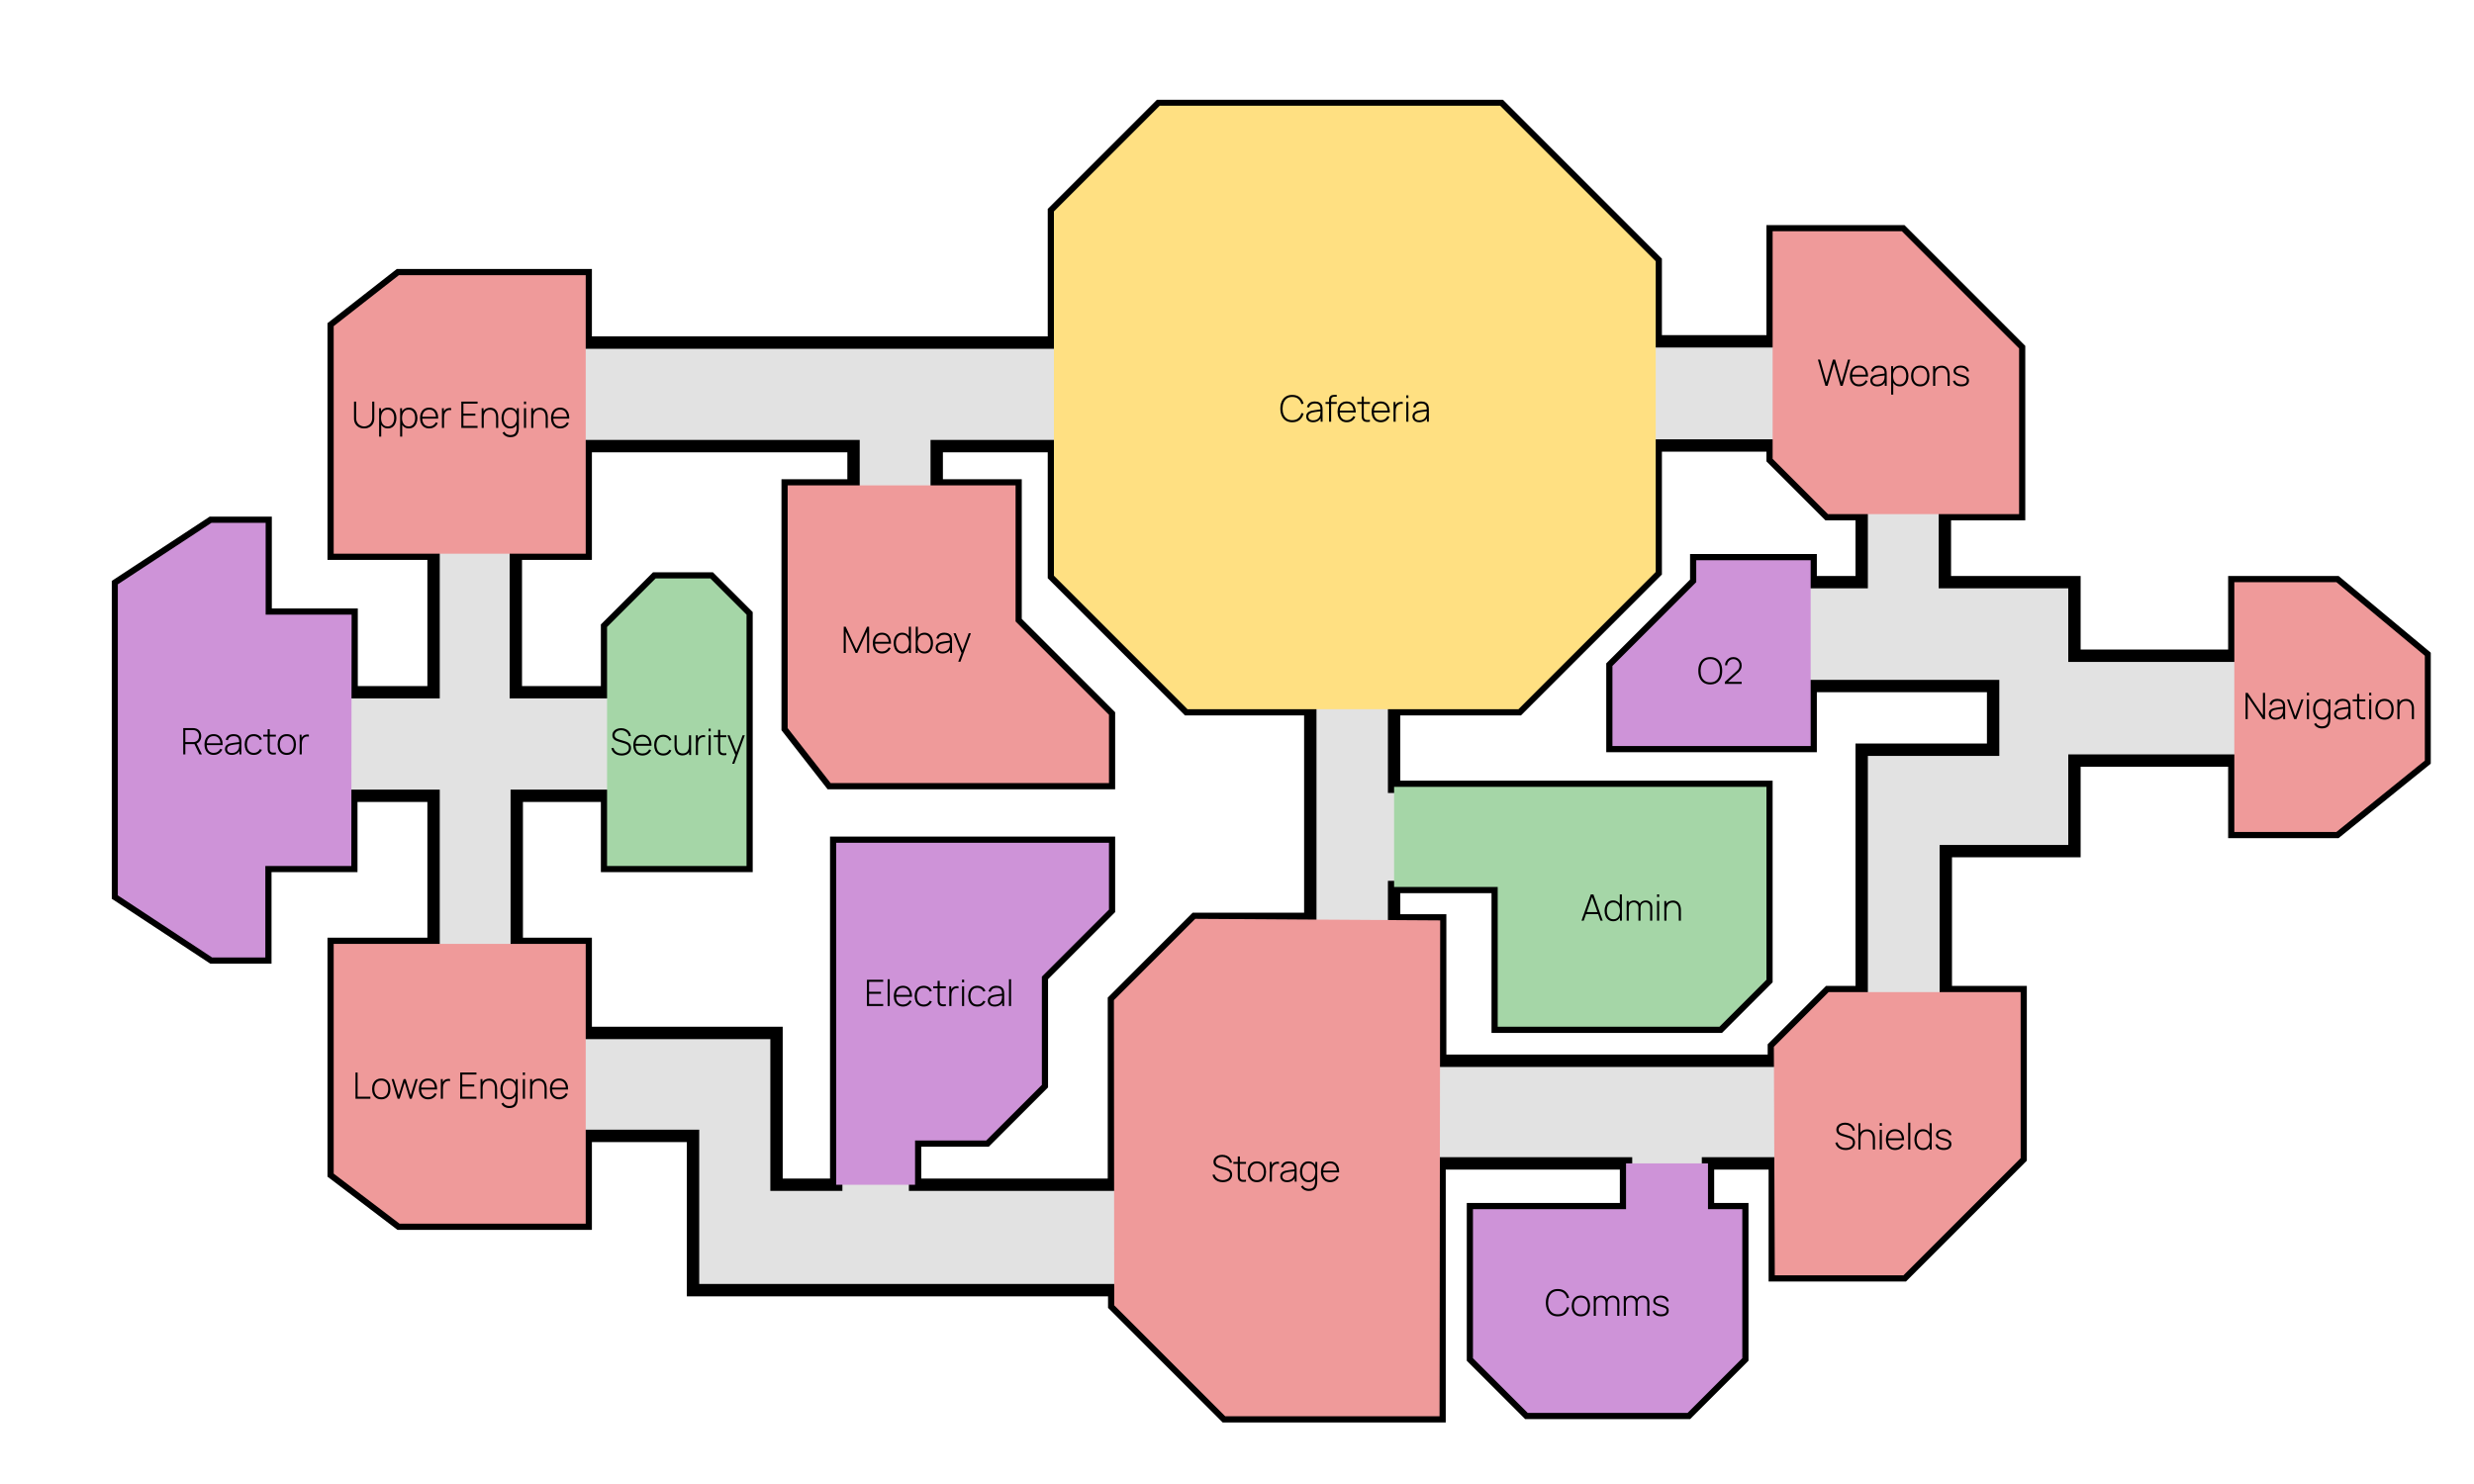 <svg width="4000" height="2400" viewBox="0 0 4000 2400" fill="none" xmlns="http://www.w3.org/2000/svg">
<g clip-path="url(#clip0)">
<mask id="path-1-outside-1" maskUnits="userSpaceOnUse" x="180.5" y="161" width="3750" height="2140" fill="black">
<rect fill="white" x="180.5" y="161" width="3750" height="2140"/>
<path fill-rule="evenodd" clip-rule="evenodd" d="M429 1548.5H343L190.5 1448V945L342 845.5H429.5V994H568.5V1119.5H701V895.5H539.5V527.5L645 445H947V554H1704V342L1875 171H2425.5L2677 422.5V552H2866V374H3075L3264.5 563.5V831.5H3144.5V941.5H3354V1060.5H3612.5V941.5H3777.5L3920.5 1060.5V1230L3777.5 1345.5H3612.5V1230H3354V1376.5H3146V1604.5H3267V1873L3077.5 2062.5H2869.5V1881.5H2761.5V1955.5H2817V2196.5L2728.5 2285H2470L2381.5 2196.5V1955.5H2629V1881.5H2327.5V2290.5H1981L1801.5 2111V2086.5H1120.5V1837H947V1979H646L539.5 1898V1526.5H701V1287H568V1400.5H429V1548.5ZM2254 1147H2455L2677 925V720.5H2866V742L2955.5 831.5H3010V941.5H2927.5V906H2742.5V941.5L2607 1077V1206.5H2927.5V1109.5H3222.5V1212.5H3010V1604.5H2956.5L2868 1693V1715.5H2328.5V1488.5H2254V1434.5H2421.5V1660.5H2780L2856 1584.5V1272.5H2254V1147ZM834 1119.5V895.5H947V721.5H1380V785H1273.5V1177.5L1343 1266.5H1793V1156L1642 1005V785H1514.5V721.5H1704V931L1920 1147H2118.5V1486H1932.5L1801 1617.5V1916H1479.5V1844.5H1594.5L1684.5 1754.5V1579.5L1793 1471V1363H1352V1916H1255.5V1670.5H947V1526.5H835.5V1287H981.5V1400.5H1207V994L1148.5 935.5H1060L981.5 1014V1119.5H834Z"/>
</mask>
<path fill-rule="evenodd" clip-rule="evenodd" d="M429 1548.5H343L190.5 1448V945L342 845.5H429.5V994H568.5V1119.5H701V895.5H539.5V527.5L645 445H947V554H1704V342L1875 171H2425.5L2677 422.5V552H2866V374H3075L3264.5 563.5V831.5H3144.5V941.5H3354V1060.5H3612.5V941.5H3777.5L3920.5 1060.5V1230L3777.5 1345.5H3612.5V1230H3354V1376.5H3146V1604.5H3267V1873L3077.5 2062.5H2869.5V1881.5H2761.5V1955.5H2817V2196.5L2728.5 2285H2470L2381.5 2196.5V1955.5H2629V1881.5H2327.5V2290.5H1981L1801.5 2111V2086.5H1120.5V1837H947V1979H646L539.5 1898V1526.5H701V1287H568V1400.5H429V1548.5ZM2254 1147H2455L2677 925V720.5H2866V742L2955.5 831.5H3010V941.5H2927.5V906H2742.5V941.5L2607 1077V1206.5H2927.5V1109.5H3222.5V1212.5H3010V1604.5H2956.5L2868 1693V1715.5H2328.5V1488.5H2254V1434.5H2421.5V1660.5H2780L2856 1584.5V1272.5H2254V1147ZM834 1119.5V895.5H947V721.5H1380V785H1273.5V1177.5L1343 1266.5H1793V1156L1642 1005V785H1514.5V721.5H1704V931L1920 1147H2118.5V1486H1932.5L1801 1617.5V1916H1479.5V1844.5H1594.5L1684.5 1754.5V1579.5L1793 1471V1363H1352V1916H1255.5V1670.5H947V1526.5H835.5V1287H981.5V1400.5H1207V994L1148.5 935.5H1060L981.5 1014V1119.5H834Z" fill="#E2E2E2"/>
<path fill-rule="evenodd" clip-rule="evenodd" d="M429 1548.5H343L190.5 1448V945L342 845.5H429.5V994H568.5V1119.5H701V895.5H539.5V527.5L645 445H947V554H1704V342L1875 171H2425.5L2677 422.5V552H2866V374H3075L3264.5 563.5V831.5H3144.5V941.5H3354V1060.5H3612.5V941.5H3777.5L3920.5 1060.5V1230L3777.5 1345.5H3612.5V1230H3354V1376.5H3146V1604.5H3267V1873L3077.5 2062.5H2869.5V1881.5H2761.5V1955.5H2817V2196.5L2728.5 2285H2470L2381.5 2196.5V1955.5H2629V1881.5H2327.5V2290.5H1981L1801.5 2111V2086.5H1120.5V1837H947V1979H646L539.5 1898V1526.5H701V1287H568V1400.5H429V1548.5ZM2254 1147H2455L2677 925V720.5H2866V742L2955.5 831.5H3010V941.5H2927.5V906H2742.5V941.5L2607 1077V1206.5H2927.5V1109.5H3222.5V1212.5H3010V1604.5H2956.5L2868 1693V1715.5H2328.5V1488.5H2254V1434.5H2421.5V1660.5H2780L2856 1584.5V1272.5H2254V1147ZM834 1119.5V895.5H947V721.5H1380V785H1273.5V1177.5L1343 1266.5H1793V1156L1642 1005V785H1514.5V721.5H1704V931L1920 1147H2118.5V1486H1932.5L1801 1617.5V1916H1479.5V1844.5H1594.5L1684.5 1754.5V1579.5L1793 1471V1363H1352V1916H1255.5V1670.5H947V1526.5H835.5V1287H981.5V1400.5H1207V994L1148.5 935.5H1060L981.5 1014V1119.5H834Z" stroke="black" stroke-width="20" mask="url(#path-1-outside-1)"/>
<path d="M2761.5 1881.5V1955.5H2817V2196.5L2728.5 2285H2470L2381.5 2196.5V1955.5H2629V1881.5H2761.5Z" fill="#CE93D8"/>
<path d="M1479.5 1916V1844.5H1594.5L1684.5 1754.5V1579.5L1793 1471V1363H1352V1916H1479.5Z" fill="#CE93D8"/>
<path d="M2327.5 2290.5H1981L1801.5 2111L1801 1617.5L1932.5 1486L2328.5 1488.5L2327.5 2290.5Z" fill="#EF9A9A"/>
<path d="M2254 1434.5H2421.5V1660.5H2780L2856 1584.5V1272.5H2254V1434.5Z" fill="#A5D6A7"/>
<path d="M3267 1604.5V1873L3077.5 2062.5H2869.5L2868 1693L2956.5 1604.5H3267Z" fill="#EF9A9A"/>
<path d="M3612.5 941.5H3777.5L3920.5 1060.5V1230L3777.5 1345.5H3612.5V941.5Z" fill="#EF9A9A"/>
<path d="M2927.5 906H2742.5V941.5L2607 1077V1206.5H2927.5V906Z" fill="#CE93D8"/>
<path d="M2866 374H3075L3264.5 563.5V831.5H2955.5L2866 742V374Z" fill="#EF9A9A"/>
<path d="M1704 342L1875 171H2425.5L2677 422.5V925L2455 1147H1920L1704 931V342Z" fill="#FFE082"/>
<path d="M1273.5 785V1177.5L1343 1266.5H1793V1156L1642 1005V785H1273.5Z" fill="#EF9A9A"/>
<path d="M981.5 1400.5H1207V994L1148.5 935.5H1060L981.5 1014V1400.5Z" fill="#A5D6A7"/>
<path d="M429 1548.5H343L190.5 1448V945L342 845.5H429.5V994H568.5L568 1400.5H429V1548.5Z" fill="#CE93D8"/>
<path d="M947 1979H646L539.5 1898V1526.5H947V1979Z" fill="#EF9A9A"/>
<path d="M539.5 895.5V527.5L645 445H947V895.5H539.5Z" fill="#EF9A9A"/>
<path d="M2089.38 682.885C2085.15 682.885 2081.6 681.951 2078.73 680.082C2075.86 678.194 2073.7 675.589 2072.24 672.265C2070.79 668.941 2070.06 665.106 2070.06 660.76C2070.06 656.414 2070.79 652.579 2072.24 649.255C2073.7 645.931 2075.86 643.335 2078.73 641.467C2081.6 639.579 2085.15 638.635 2089.38 638.635C2094.32 638.635 2098.32 639.913 2101.39 642.47C2104.47 645.027 2106.57 648.449 2107.67 652.736L2104.16 653.591C2103.25 650.032 2101.56 647.21 2099.09 645.125C2096.63 643.021 2093.39 641.968 2089.38 641.968C2085.9 641.968 2083 642.765 2080.68 644.358C2078.38 645.951 2076.64 648.163 2075.46 650.996C2074.3 653.827 2073.71 657.082 2073.69 660.76C2073.65 664.438 2074.21 667.692 2075.37 670.524C2076.55 673.337 2078.31 675.549 2080.65 677.162C2082.99 678.755 2085.9 679.551 2089.38 679.551C2093.39 679.551 2096.63 678.499 2099.09 676.395C2101.56 674.291 2103.25 671.468 2104.16 667.928L2107.67 668.784C2106.57 673.071 2104.47 676.493 2101.39 679.05C2098.32 681.607 2094.32 682.885 2089.38 682.885ZM2122.84 682.885C2120.38 682.885 2118.33 682.452 2116.7 681.587C2115.09 680.722 2113.88 679.581 2113.07 678.165C2112.27 676.729 2111.86 675.176 2111.86 673.504C2111.86 671.695 2112.24 670.18 2112.98 668.961C2113.75 667.742 2114.76 666.758 2116.02 666.011C2117.3 665.264 2118.71 664.703 2120.24 664.329C2121.99 663.936 2123.88 663.602 2125.9 663.326C2127.93 663.031 2129.86 662.776 2131.69 662.559C2133.54 662.343 2135.04 662.156 2136.2 661.999L2134.96 662.736C2135.04 659.295 2134.39 656.738 2133.01 655.066C2131.66 653.375 2129.26 652.529 2125.82 652.529C2123.4 652.529 2121.4 653.08 2119.83 654.181C2118.27 655.263 2117.18 656.945 2116.55 659.226L2113.07 658.252C2113.8 655.361 2115.26 653.139 2117.47 651.585C2119.67 650.032 2122.49 649.255 2125.93 649.255C2128.86 649.255 2131.32 649.825 2133.31 650.966C2135.31 652.107 2136.71 653.709 2137.5 655.774C2137.83 656.62 2138.06 657.613 2138.18 658.754C2138.29 659.875 2138.35 661.006 2138.35 662.146V682H2135.26V673.622L2136.41 673.917C2135.44 676.788 2133.76 679.001 2131.36 680.554C2128.96 682.108 2126.12 682.885 2122.84 682.885ZM2123.01 679.758C2125.18 679.758 2127.07 679.374 2128.71 678.607C2130.34 677.821 2131.66 676.729 2132.66 675.333C2133.68 673.917 2134.33 672.255 2134.61 670.347C2134.8 669.285 2134.91 668.135 2134.93 666.896C2134.95 665.657 2134.96 664.742 2134.96 664.152L2136.44 665.096C2135.16 665.254 2133.62 665.421 2131.83 665.598C2130.06 665.775 2128.25 665.991 2126.41 666.247C2124.56 666.503 2122.89 666.827 2121.39 667.22C2120.47 667.476 2119.53 667.85 2118.59 668.341C2117.66 668.813 2116.89 669.472 2116.26 670.318C2115.65 671.164 2115.34 672.235 2115.34 673.533C2115.34 674.497 2115.58 675.461 2116.05 676.424C2116.54 677.388 2117.35 678.185 2118.47 678.814C2119.59 679.443 2121.11 679.758 2123.01 679.758ZM2148.82 682V647.16C2148.82 646.334 2148.86 645.548 2148.94 644.8C2149.03 644.053 2149.22 643.345 2149.5 642.676C2149.79 642.008 2150.2 641.378 2150.73 640.788C2151.29 640.198 2151.9 639.746 2152.56 639.431C2153.25 639.117 2153.98 638.91 2154.75 638.812C2155.51 638.694 2156.32 638.635 2157.17 638.635H2161.27V641.585H2157.46C2155.71 641.585 2154.39 642.008 2153.51 642.853C2152.64 643.699 2152.21 645.095 2152.21 647.042V682H2148.82ZM2143.15 653.237V650.14H2161.27V653.237H2143.15ZM2177.44 682.885C2174.39 682.885 2171.76 682.207 2169.54 680.849C2167.31 679.473 2165.59 677.536 2164.37 675.038C2163.15 672.521 2162.55 669.551 2162.55 666.129C2162.55 662.648 2163.14 659.649 2164.34 657.131C2165.56 654.594 2167.27 652.647 2169.48 651.29C2171.7 649.933 2174.34 649.255 2177.38 649.255C2180.47 649.255 2183.11 649.963 2185.29 651.379C2187.49 652.775 2189.16 654.801 2190.3 657.456C2191.46 660.111 2192.02 663.307 2191.96 667.043H2188.42V665.863C2188.32 661.497 2187.33 658.174 2185.47 655.892C2183.6 653.611 2180.92 652.47 2177.44 652.47C2173.84 652.47 2171.06 653.66 2169.09 656.04C2167.15 658.4 2166.17 661.743 2166.17 666.07C2166.17 670.357 2167.15 673.681 2169.09 676.041C2171.06 678.401 2173.82 679.581 2177.38 679.581C2179.84 679.581 2181.99 679.011 2183.81 677.87C2185.66 676.71 2187.13 675.058 2188.21 672.914L2191.28 674.271C2190 677.024 2188.15 679.148 2185.73 680.643C2183.31 682.138 2180.55 682.885 2177.44 682.885ZM2164.88 667.043V663.975H2190.04V667.043H2164.88ZM2214.89 682C2213.19 682.374 2211.52 682.511 2209.87 682.413C2208.22 682.334 2206.74 681.97 2205.45 681.321C2204.17 680.653 2203.2 679.63 2202.55 678.253C2202.02 677.132 2201.73 676.002 2201.67 674.861C2201.61 673.72 2201.58 672.412 2201.58 670.937V641.29H2205V670.878C2205 672.216 2205.01 673.327 2205.03 674.212C2205.07 675.077 2205.28 675.874 2205.65 676.601C2206.36 677.958 2207.48 678.784 2209.02 679.079C2210.55 679.355 2212.51 679.306 2214.89 678.932V682ZM2194.44 653.237V650.14H2214.89V653.237H2194.44ZM2232.56 682.885C2229.51 682.885 2226.88 682.207 2224.66 680.849C2222.43 679.473 2220.71 677.536 2219.49 675.038C2218.27 672.521 2217.66 669.551 2217.66 666.129C2217.66 662.648 2218.26 659.649 2219.46 657.131C2220.68 654.594 2222.39 652.647 2224.6 651.29C2226.82 649.933 2229.45 649.255 2232.5 649.255C2235.59 649.255 2238.23 649.963 2240.41 651.379C2242.61 652.775 2244.28 654.801 2245.42 657.456C2246.58 660.111 2247.13 663.307 2247.08 667.043H2243.54V665.863C2243.44 661.497 2242.45 658.174 2240.59 655.892C2238.72 653.611 2236.04 652.47 2232.56 652.47C2228.96 652.47 2226.18 653.66 2224.21 656.04C2222.27 658.4 2221.29 661.743 2221.29 666.07C2221.29 670.357 2222.27 673.681 2224.21 676.041C2226.18 678.401 2228.94 679.581 2232.5 679.581C2234.96 679.581 2237.1 679.011 2238.93 677.87C2240.78 676.71 2242.25 675.058 2243.33 672.914L2246.4 674.271C2245.12 677.024 2243.27 679.148 2240.85 680.643C2238.43 682.138 2235.67 682.885 2232.56 682.885ZM2219.99 667.043V663.975H2245.16V667.043H2219.99ZM2253.1 682V650.14H2256.2V657.78L2255.43 656.777C2255.79 655.873 2256.23 655.037 2256.76 654.27C2257.31 653.483 2257.87 652.844 2258.44 652.353C2259.29 651.566 2260.28 650.976 2261.42 650.582C2262.56 650.169 2263.71 649.933 2264.87 649.874C2266.03 649.796 2267.08 649.884 2268.03 650.14V653.355C2266.77 653.06 2265.43 653.001 2264.02 653.178C2262.6 653.355 2261.27 653.965 2260.03 655.007C2258.95 655.951 2258.17 657.053 2257.67 658.311C2257.18 659.55 2256.87 660.858 2256.73 662.235C2256.59 663.592 2256.52 664.919 2256.52 666.217V682H2253.1ZM2273.7 643.709V639.372H2277.1V643.709H2273.7ZM2273.7 682V650.14H2277.1V682H2273.7ZM2294.67 682.885C2292.21 682.885 2290.16 682.452 2288.53 681.587C2286.92 680.722 2285.71 679.581 2284.9 678.165C2284.09 676.729 2283.69 675.176 2283.69 673.504C2283.69 671.695 2284.07 670.18 2284.81 668.961C2285.58 667.742 2286.59 666.758 2287.85 666.011C2289.13 665.264 2290.54 664.703 2292.07 664.329C2293.82 663.936 2295.71 663.602 2297.73 663.326C2299.76 663.031 2301.69 662.776 2303.52 662.559C2305.36 662.343 2306.87 662.156 2308.03 661.999L2306.79 662.736C2306.87 659.295 2306.22 656.738 2304.84 655.066C2303.49 653.375 2301.09 652.529 2297.65 652.529C2295.23 652.529 2293.23 653.08 2291.66 654.181C2290.1 655.263 2289.01 656.945 2288.38 659.226L2284.9 658.252C2285.63 655.361 2287.09 653.139 2289.3 651.585C2291.5 650.032 2294.32 649.255 2297.76 649.255C2300.69 649.255 2303.15 649.825 2305.14 650.966C2307.14 652.107 2308.54 653.709 2309.33 655.774C2309.66 656.62 2309.89 657.613 2310.01 658.754C2310.12 659.875 2310.18 661.006 2310.18 662.146V682H2307.09V673.622L2308.24 673.917C2307.27 676.788 2305.59 679.001 2303.19 680.554C2300.79 682.108 2297.95 682.885 2294.67 682.885ZM2294.84 679.758C2297.01 679.758 2298.9 679.374 2300.54 678.607C2302.17 677.821 2303.49 676.729 2304.49 675.333C2305.51 673.917 2306.16 672.255 2306.44 670.347C2306.63 669.285 2306.74 668.135 2306.76 666.896C2306.78 665.657 2306.79 664.742 2306.79 664.152L2308.27 665.096C2306.99 665.254 2305.45 665.421 2303.66 665.598C2301.89 665.775 2300.08 665.991 2298.24 666.247C2296.39 666.503 2294.71 666.827 2293.22 667.22C2292.3 667.476 2291.36 667.85 2290.42 668.341C2289.49 668.813 2288.72 669.472 2288.09 670.318C2287.48 671.164 2287.17 672.235 2287.17 673.533C2287.17 674.497 2287.41 675.461 2287.88 676.424C2288.37 677.388 2289.18 678.185 2290.3 678.814C2291.42 679.443 2292.93 679.758 2294.84 679.758Z" fill="black"/>
<path d="M1977.01 1911.89C1974.1 1911.89 1971.47 1911.4 1969.13 1910.44C1966.81 1909.48 1964.89 1908.11 1963.35 1906.34C1961.84 1904.57 1960.83 1902.46 1960.31 1900.03L1963.8 1899.44C1964.52 1902.27 1966.08 1904.5 1968.46 1906.13C1970.86 1907.76 1973.74 1908.58 1977.1 1908.58C1979.38 1908.58 1981.4 1908.22 1983.15 1907.49C1984.9 1906.76 1986.26 1905.74 1987.25 1904.42C1988.23 1903.08 1988.72 1901.53 1988.72 1899.76C1988.72 1898.48 1988.49 1897.41 1988.01 1896.54C1987.56 1895.68 1986.97 1894.97 1986.24 1894.42C1985.52 1893.85 1984.74 1893.4 1983.91 1893.06C1983.09 1892.71 1982.31 1892.42 1981.58 1892.21L1970.9 1889.02C1969.49 1888.61 1968.22 1888.1 1967.1 1887.49C1966 1886.86 1965.06 1886.14 1964.3 1885.33C1963.55 1884.51 1962.97 1883.57 1962.56 1882.53C1962.16 1881.49 1961.97 1880.33 1961.97 1879.05C1961.97 1876.77 1962.58 1874.77 1963.8 1873.06C1965.01 1871.35 1966.69 1870.02 1968.81 1869.08C1970.95 1868.12 1973.41 1867.63 1976.19 1867.63C1978.98 1867.65 1981.49 1868.18 1983.71 1869.2C1985.93 1870.2 1987.75 1871.63 1989.17 1873.48C1990.6 1875.32 1991.53 1877.52 1991.94 1880.05L1988.43 1880.67C1988.15 1878.73 1987.44 1877.03 1986.3 1875.57C1985.18 1874.12 1983.75 1872.98 1982 1872.18C1980.25 1871.37 1978.3 1870.97 1976.16 1870.97C1974.09 1870.95 1972.26 1871.29 1970.67 1872C1969.1 1872.71 1967.86 1873.66 1966.95 1874.86C1966.05 1876.06 1965.59 1877.42 1965.59 1878.93C1965.59 1880.51 1966.02 1881.77 1966.86 1882.71C1967.73 1883.63 1968.78 1884.36 1970.02 1884.89C1971.28 1885.42 1972.48 1885.86 1973.62 1886.19L1982.17 1888.73C1982.98 1888.96 1983.94 1889.3 1985.06 1889.73C1986.19 1890.16 1987.29 1890.78 1988.37 1891.59C1989.45 1892.38 1990.35 1893.43 1991.05 1894.75C1991.78 1896.04 1992.14 1897.68 1992.14 1899.64C1992.14 1901.55 1991.78 1903.26 1991.05 1904.78C1990.33 1906.29 1989.28 1907.58 1987.93 1908.64C1986.57 1909.68 1984.97 1910.48 1983.12 1911.03C1981.27 1911.6 1979.23 1911.89 1977.01 1911.89ZM2014.54 1911C2012.85 1911.37 2011.18 1911.51 2009.52 1911.41C2007.87 1911.33 2006.4 1910.97 2005.1 1910.32C2003.82 1909.65 2002.86 1908.63 2002.21 1907.25C2001.68 1906.13 2001.38 1905 2001.32 1903.86C2001.26 1902.72 2001.23 1901.41 2001.23 1899.94V1870.29H2004.66V1899.88C2004.66 1901.22 2004.67 1902.33 2004.69 1903.21C2004.73 1904.08 2004.93 1904.87 2005.31 1905.6C2006.01 1906.96 2007.13 1907.78 2008.67 1908.08C2010.2 1908.35 2012.16 1908.31 2014.54 1907.93V1911ZM1994.1 1882.24V1879.14H2014.54V1882.24H1994.1ZM2032.16 1911.89C2028.99 1911.89 2026.31 1911.17 2024.1 1909.73C2021.9 1908.3 2020.22 1906.31 2019.06 1903.77C2017.9 1901.24 2017.32 1898.31 2017.32 1895.01C2017.32 1891.69 2017.91 1888.77 2019.09 1886.25C2020.27 1883.71 2021.96 1881.75 2024.16 1880.35C2026.38 1878.95 2029.05 1878.25 2032.16 1878.25C2035.32 1878.25 2038.01 1878.97 2040.21 1880.41C2042.43 1881.82 2044.11 1883.79 2045.25 1886.31C2046.41 1888.83 2046.99 1891.73 2046.99 1895.01C2046.99 1898.37 2046.41 1901.32 2045.25 1903.86C2044.09 1906.38 2042.4 1908.34 2040.18 1909.76C2037.96 1911.18 2035.28 1911.89 2032.16 1911.89ZM2032.16 1908.58C2035.91 1908.58 2038.71 1907.32 2040.56 1904.8C2042.43 1902.29 2043.37 1899.02 2043.37 1895.01C2043.37 1890.92 2042.43 1887.66 2040.56 1885.22C2038.7 1882.78 2035.89 1881.56 2032.16 1881.56C2029.62 1881.56 2027.52 1882.14 2025.87 1883.3C2024.22 1884.44 2022.98 1886.02 2022.16 1888.05C2021.35 1890.05 2020.95 1892.38 2020.95 1895.01C2020.95 1899.1 2021.89 1902.39 2023.78 1904.86C2025.69 1907.34 2028.48 1908.58 2032.16 1908.58ZM2052.98 1911V1879.14H2056.08V1886.78L2055.32 1885.78C2055.67 1884.87 2056.11 1884.04 2056.64 1883.27C2057.19 1882.48 2057.75 1881.84 2058.32 1881.35C2059.17 1880.57 2060.16 1879.98 2061.3 1879.58C2062.44 1879.17 2063.6 1878.93 2064.76 1878.87C2065.92 1878.8 2066.97 1878.88 2067.91 1879.14V1882.36C2066.65 1882.06 2065.32 1882 2063.9 1882.18C2062.48 1882.36 2061.16 1882.97 2059.92 1884.01C2058.84 1884.95 2058.05 1886.05 2057.56 1887.31C2057.07 1888.55 2056.75 1889.86 2056.61 1891.23C2056.48 1892.59 2056.41 1893.92 2056.41 1895.22V1911H2052.98ZM2080.88 1911.89C2078.42 1911.89 2076.37 1911.45 2074.74 1910.59C2073.13 1909.72 2071.92 1908.58 2071.11 1907.16C2070.3 1905.73 2069.9 1904.18 2069.9 1902.5C2069.9 1900.69 2070.28 1899.18 2071.02 1897.96C2071.79 1896.74 2072.8 1895.76 2074.06 1895.01C2075.34 1894.26 2076.75 1893.7 2078.28 1893.33C2080.03 1892.94 2081.92 1892.6 2083.94 1892.33C2085.97 1892.03 2087.9 1891.78 2089.73 1891.56C2091.57 1891.34 2093.08 1891.16 2094.24 1891L2093 1891.74C2093.08 1888.29 2092.43 1885.74 2091.05 1884.07C2089.7 1882.38 2087.3 1881.53 2083.86 1881.53C2081.44 1881.53 2079.44 1882.08 2077.87 1883.18C2076.31 1884.26 2075.22 1885.94 2074.59 1888.23L2071.11 1887.25C2071.84 1884.36 2073.3 1882.14 2075.51 1880.59C2077.71 1879.03 2080.53 1878.25 2083.97 1878.25C2086.9 1878.25 2089.36 1878.83 2091.35 1879.97C2093.35 1881.11 2094.75 1882.71 2095.54 1884.77C2095.87 1885.62 2096.1 1886.61 2096.22 1887.75C2096.33 1888.87 2096.39 1890.01 2096.39 1891.15V1911H2093.3V1902.62L2094.45 1902.92C2093.48 1905.79 2091.8 1908 2089.4 1909.55C2087 1911.11 2084.16 1911.89 2080.88 1911.89ZM2081.05 1908.76C2083.22 1908.76 2085.11 1908.37 2086.75 1907.61C2088.38 1906.82 2089.7 1905.73 2090.7 1904.33C2091.72 1902.92 2092.37 1901.26 2092.65 1899.35C2092.84 1898.29 2092.95 1897.13 2092.97 1895.9C2092.99 1894.66 2093 1893.74 2093 1893.15L2094.48 1894.1C2093.2 1894.25 2091.66 1894.42 2089.87 1894.6C2088.1 1894.77 2086.29 1894.99 2084.45 1895.25C2082.6 1895.5 2080.92 1895.83 2079.43 1896.22C2078.51 1896.48 2077.57 1896.85 2076.63 1897.34C2075.7 1897.81 2074.93 1898.47 2074.3 1899.32C2073.69 1900.16 2073.38 1901.24 2073.38 1902.53C2073.38 1903.5 2073.62 1904.46 2074.09 1905.42C2074.58 1906.39 2075.39 1907.18 2076.51 1907.81C2077.63 1908.44 2079.14 1908.76 2081.05 1908.76ZM2115.94 1926.05C2114.37 1926.05 2112.8 1925.81 2111.22 1925.34C2109.67 1924.88 2108.21 1924.14 2106.86 1923.1C2105.5 1922.07 2104.35 1920.71 2103.4 1918.99L2106.47 1917.17C2107.44 1919.13 2108.8 1920.54 2110.57 1921.38C2112.34 1922.23 2114.14 1922.65 2115.97 1922.65C2118.55 1922.65 2120.58 1922.17 2122.08 1921.21C2123.59 1920.26 2124.67 1918.84 2125.32 1916.93C2125.97 1915.04 2126.3 1912.69 2126.3 1909.88V1901.53H2126.65V1879.14H2129.75V1909.88C2129.75 1910.82 2129.73 1911.73 2129.69 1912.59C2129.65 1913.46 2129.56 1914.32 2129.42 1915.19C2129.07 1917.65 2128.34 1919.67 2127.24 1921.27C2126.14 1922.88 2124.64 1924.08 2122.76 1924.87C2120.89 1925.65 2118.62 1926.05 2115.94 1926.05ZM2115.79 1911.89C2112.79 1911.89 2110.24 1911.15 2108.15 1909.67C2106.09 1908.18 2104.51 1906.16 2103.4 1903.62C2102.32 1901.07 2101.78 1898.2 2101.78 1895.01C2101.78 1891.86 2102.32 1889.02 2103.4 1886.49C2104.49 1883.95 2106.04 1881.94 2108.07 1880.47C2110.11 1878.99 2112.58 1878.25 2115.47 1878.25C2118.44 1878.25 2120.95 1878.98 2122.99 1880.44C2125.04 1881.89 2126.58 1883.89 2127.62 1886.43C2128.67 1888.94 2129.19 1891.81 2129.19 1895.01C2129.19 1898.2 2128.67 1901.06 2127.62 1903.6C2126.58 1906.13 2125.07 1908.15 2123.08 1909.64C2121.1 1911.14 2118.67 1911.89 2115.79 1911.89ZM2116 1908.64C2118.38 1908.64 2120.36 1908.05 2121.93 1906.87C2123.52 1905.67 2124.7 1904.05 2125.47 1902C2126.26 1899.94 2126.65 1897.61 2126.65 1895.01C2126.65 1892.4 2126.26 1890.06 2125.47 1888.02C2124.68 1885.97 2123.5 1884.38 2121.93 1883.24C2120.36 1882.08 2118.4 1881.5 2116.06 1881.5C2113.64 1881.5 2111.65 1882.1 2110.07 1883.3C2108.5 1884.48 2107.33 1886.09 2106.56 1888.14C2105.79 1890.16 2105.41 1892.45 2105.41 1895.01C2105.41 1897.59 2105.8 1899.91 2106.59 1901.97C2107.4 1904.02 2108.58 1905.64 2110.13 1906.84C2111.7 1908.04 2113.66 1908.64 2116 1908.64ZM2150.63 1911.89C2147.59 1911.89 2144.95 1911.21 2142.73 1909.85C2140.51 1908.47 2138.79 1906.54 2137.57 1904.04C2136.35 1901.52 2135.74 1898.55 2135.74 1895.13C2135.74 1891.65 2136.34 1888.65 2137.54 1886.13C2138.76 1883.59 2140.47 1881.65 2142.67 1880.29C2144.89 1878.93 2147.53 1878.25 2150.58 1878.25C2153.66 1878.25 2156.3 1878.96 2158.48 1880.38C2160.68 1881.78 2162.36 1883.8 2163.5 1886.46C2164.66 1889.11 2165.21 1892.31 2165.15 1896.04H2161.61V1894.86C2161.51 1890.5 2160.53 1887.17 2158.66 1884.89C2156.79 1882.61 2154.12 1881.47 2150.63 1881.47C2147.04 1881.47 2144.25 1882.66 2142.29 1885.04C2140.34 1887.4 2139.37 1890.74 2139.37 1895.07C2139.37 1899.36 2140.34 1902.68 2142.29 1905.04C2144.25 1907.4 2147.02 1908.58 2150.58 1908.58C2153.03 1908.58 2155.18 1908.01 2157.01 1906.87C2158.86 1905.71 2160.32 1904.06 2161.4 1901.91L2164.47 1903.27C2163.19 1906.02 2161.34 1908.15 2158.92 1909.64C2156.51 1911.14 2153.74 1911.89 2150.63 1911.89ZM2138.07 1896.04V1892.98H2163.23V1896.04H2138.07Z" fill="black"/>
<path d="M2518.68 2128.89C2514.45 2128.89 2510.9 2127.95 2508.03 2126.08C2505.16 2124.19 2502.99 2121.59 2501.54 2118.26C2500.08 2114.94 2499.36 2111.11 2499.36 2106.76C2499.36 2102.41 2500.08 2098.58 2501.54 2095.25C2502.99 2091.93 2505.16 2089.34 2508.03 2087.47C2510.9 2085.58 2514.45 2084.63 2518.68 2084.63C2523.61 2084.63 2527.62 2085.91 2530.68 2088.47C2533.77 2091.03 2535.87 2094.45 2536.97 2098.74L2533.46 2099.59C2532.55 2096.03 2530.86 2093.21 2528.38 2091.12C2525.93 2089.02 2522.69 2087.97 2518.68 2087.97C2515.2 2087.97 2512.3 2088.76 2509.98 2090.36C2507.67 2091.95 2505.93 2094.16 2504.75 2097C2503.59 2099.83 2503 2103.08 2502.98 2106.76C2502.94 2110.44 2503.51 2113.69 2504.67 2116.52C2505.85 2119.34 2507.61 2121.55 2509.95 2123.16C2512.29 2124.75 2515.2 2125.55 2518.68 2125.55C2522.69 2125.55 2525.93 2124.5 2528.38 2122.39C2530.86 2120.29 2532.55 2117.47 2533.46 2113.93L2536.97 2114.78C2535.87 2119.07 2533.77 2122.49 2530.68 2125.05C2527.62 2127.61 2523.61 2128.89 2518.68 2128.89ZM2556 2128.89C2552.83 2128.89 2550.15 2128.17 2547.95 2126.73C2545.74 2125.3 2544.06 2123.31 2542.9 2120.77C2541.74 2118.24 2541.16 2115.31 2541.16 2112.01C2541.16 2108.69 2541.75 2105.77 2542.93 2103.25C2544.11 2100.71 2545.8 2098.75 2548 2097.35C2550.23 2095.95 2552.89 2095.25 2556 2095.25C2559.17 2095.25 2561.85 2095.97 2564.05 2097.41C2566.27 2098.82 2567.96 2100.79 2569.1 2103.31C2570.26 2105.83 2570.84 2108.73 2570.84 2112.01C2570.84 2115.37 2570.26 2118.32 2569.1 2120.86C2567.94 2123.38 2566.25 2125.34 2564.02 2126.76C2561.8 2128.18 2559.13 2128.89 2556 2128.89ZM2556 2125.58C2559.76 2125.58 2562.56 2124.32 2564.41 2121.8C2566.27 2119.29 2567.21 2116.02 2567.21 2112.01C2567.21 2107.92 2566.27 2104.66 2564.41 2102.22C2562.54 2099.78 2559.74 2098.56 2556 2098.56C2553.46 2098.56 2551.37 2099.14 2549.72 2100.3C2548.06 2101.44 2546.82 2103.02 2546 2105.05C2545.19 2107.05 2544.79 2109.38 2544.79 2112.01C2544.79 2116.1 2545.73 2119.39 2547.62 2121.86C2549.53 2124.34 2552.32 2125.58 2556 2125.58ZM2614.74 2128L2614.79 2106.58C2614.79 2104.01 2614.06 2101.99 2612.58 2100.54C2611.13 2099.06 2609.31 2098.32 2607.12 2098.32C2605.89 2098.32 2604.66 2098.61 2603.44 2099.18C2602.24 2099.75 2601.23 2100.67 2600.43 2101.95C2599.62 2103.23 2599.22 2104.96 2599.22 2107.14L2596.83 2106.76C2596.75 2104.44 2597.17 2102.42 2598.1 2100.71C2599.04 2098.98 2600.34 2097.64 2601.99 2096.7C2603.66 2095.76 2605.56 2095.28 2607.68 2095.28C2610.81 2095.28 2613.34 2096.25 2615.27 2098.18C2617.21 2100.1 2618.19 2102.74 2618.19 2106.08L2618.13 2128H2614.74ZM2576.83 2128V2096.14H2579.93V2103.31H2580.22V2128H2576.83ZM2595.8 2128L2595.86 2106.91C2595.86 2104.27 2595.14 2102.19 2593.7 2100.65C2592.27 2099.1 2590.4 2098.32 2588.1 2098.32C2585.76 2098.32 2583.86 2099.13 2582.4 2100.74C2580.95 2102.33 2580.22 2104.47 2580.22 2107.14L2577.86 2105.96C2577.86 2103.9 2578.33 2102.07 2579.28 2100.48C2580.22 2098.86 2581.51 2097.6 2583.14 2096.67C2584.79 2095.75 2586.68 2095.28 2588.8 2095.28C2590.71 2095.28 2592.45 2095.69 2594.03 2096.49C2595.6 2097.3 2596.86 2098.52 2597.8 2100.15C2598.75 2101.76 2599.22 2103.79 2599.22 2106.23L2599.16 2128H2595.8ZM2663.27 2128L2663.33 2106.58C2663.33 2104.01 2662.59 2101.99 2661.11 2100.54C2659.66 2099.06 2657.84 2098.32 2655.66 2098.32C2654.42 2098.32 2653.19 2098.61 2651.97 2099.18C2650.77 2099.75 2649.77 2100.67 2648.96 2101.95C2648.15 2103.23 2647.75 2104.96 2647.75 2107.14L2645.36 2106.76C2645.28 2104.44 2645.71 2102.42 2646.63 2100.71C2647.57 2098.98 2648.87 2097.64 2650.52 2096.7C2652.2 2095.76 2654.09 2095.28 2656.22 2095.28C2659.34 2095.28 2661.87 2096.25 2663.8 2098.18C2665.75 2100.1 2666.72 2102.74 2666.72 2106.08L2666.66 2128H2663.27ZM2625.36 2128V2096.14H2628.46V2103.31H2628.75V2128H2625.36ZM2644.33 2128L2644.39 2106.91C2644.39 2104.27 2643.67 2102.19 2642.23 2100.65C2640.8 2099.1 2638.93 2098.32 2636.63 2098.32C2634.29 2098.32 2632.39 2099.13 2630.94 2100.74C2629.48 2102.33 2628.75 2104.47 2628.75 2107.14L2626.39 2105.96C2626.39 2103.9 2626.86 2102.07 2627.81 2100.48C2628.75 2098.86 2630.04 2097.6 2631.67 2096.67C2633.32 2095.75 2635.21 2095.28 2637.34 2095.28C2639.24 2095.28 2640.99 2095.69 2642.56 2096.49C2644.13 2097.3 2645.39 2098.52 2646.33 2100.15C2647.28 2101.76 2647.75 2103.79 2647.75 2106.23L2647.69 2128H2644.33ZM2685.66 2128.83C2681.99 2128.83 2678.95 2128.05 2676.55 2126.5C2674.17 2124.94 2672.69 2122.78 2672.12 2120.01L2675.6 2119.42C2676.09 2121.3 2677.26 2122.81 2679.08 2123.93C2680.91 2125.05 2683.16 2125.61 2685.81 2125.61C2688.45 2125.61 2690.54 2125.05 2692.09 2123.93C2693.65 2122.81 2694.42 2121.27 2694.42 2119.33C2694.42 2118.26 2694.18 2117.4 2693.69 2116.73C2693.21 2116.04 2692.27 2115.41 2690.85 2114.84C2689.44 2114.27 2687.33 2113.6 2684.54 2112.84C2681.59 2112.05 2679.28 2111.26 2677.61 2110.48C2675.96 2109.69 2674.79 2108.8 2674.1 2107.79C2673.43 2106.79 2673.1 2105.56 2673.1 2104.1C2673.1 2102.35 2673.6 2100.82 2674.6 2099.5C2675.6 2098.17 2677 2097.12 2678.79 2096.38C2680.6 2095.63 2682.68 2095.25 2685.04 2095.25C2687.4 2095.25 2689.53 2095.65 2691.42 2096.43C2693.3 2097.2 2694.83 2098.28 2695.99 2099.68C2697.15 2101.06 2697.82 2102.66 2697.99 2104.49L2694.51 2105.14C2694.18 2103.09 2693.15 2101.48 2691.42 2100.3C2689.68 2099.1 2687.52 2098.49 2684.93 2098.47C2682.47 2098.43 2680.46 2098.92 2678.91 2099.95C2677.35 2100.95 2676.58 2102.28 2676.58 2103.93C2676.58 2104.87 2676.84 2105.68 2677.37 2106.35C2677.92 2107 2678.89 2107.6 2680.26 2108.15C2681.64 2108.7 2683.59 2109.29 2686.11 2109.92C2689.17 2110.7 2691.56 2111.51 2693.27 2112.34C2695 2113.16 2696.22 2114.13 2696.93 2115.26C2697.64 2116.36 2697.99 2117.72 2697.99 2119.36C2697.99 2122.31 2696.89 2124.63 2694.69 2126.32C2692.51 2127.99 2689.5 2128.83 2685.66 2128.83Z" fill="black"/>
<path d="M1401.69 1627V1584.52H1427.95V1587.82H1405.09V1603.96H1424.41V1607.26H1405.09V1623.7H1427.95V1627H1401.69ZM1435.14 1627V1583.63H1438.54V1627H1435.14ZM1460.03 1627.89C1456.98 1627.89 1454.35 1627.21 1452.12 1625.85C1449.9 1624.47 1448.18 1622.54 1446.96 1620.04C1445.74 1617.52 1445.13 1614.55 1445.13 1611.13C1445.13 1607.65 1445.73 1604.65 1446.93 1602.13C1448.15 1599.59 1449.86 1597.65 1452.07 1596.29C1454.29 1594.93 1456.92 1594.25 1459.97 1594.25C1463.06 1594.25 1465.69 1594.96 1467.88 1596.38C1470.08 1597.78 1471.75 1599.8 1472.89 1602.46C1474.05 1605.11 1474.6 1608.31 1474.54 1612.04H1471V1610.86C1470.91 1606.5 1469.92 1603.17 1468.05 1600.89C1466.19 1598.61 1463.51 1597.47 1460.03 1597.47C1456.43 1597.47 1453.65 1598.66 1451.68 1601.04C1449.74 1603.4 1448.76 1606.74 1448.76 1611.07C1448.76 1615.36 1449.74 1618.68 1451.68 1621.04C1453.65 1623.4 1456.41 1624.58 1459.97 1624.58C1462.43 1624.58 1464.57 1624.01 1466.4 1622.87C1468.25 1621.71 1469.72 1620.06 1470.8 1617.91L1473.87 1619.27C1472.59 1622.02 1470.74 1624.15 1468.32 1625.64C1465.9 1627.14 1463.14 1627.89 1460.03 1627.89ZM1447.46 1612.04V1608.98H1472.63V1612.04H1447.46ZM1493.58 1627.89C1490.39 1627.89 1487.71 1627.18 1485.53 1625.76C1483.34 1624.33 1481.68 1622.35 1480.54 1619.83C1479.42 1617.29 1478.84 1614.37 1478.8 1611.07C1478.84 1607.71 1479.43 1604.77 1480.57 1602.25C1481.73 1599.71 1483.4 1597.75 1485.59 1596.35C1487.77 1594.95 1490.44 1594.25 1493.61 1594.25C1496.7 1594.25 1499.41 1595 1501.75 1596.5C1504.11 1597.97 1505.74 1600.01 1506.65 1602.6L1503.34 1603.81C1502.54 1601.83 1501.27 1600.29 1499.54 1599.21C1497.81 1598.11 1495.82 1597.56 1493.58 1597.56C1491.06 1597.56 1488.99 1598.14 1487.36 1599.3C1485.72 1600.44 1484.5 1602.02 1483.7 1604.05C1482.89 1606.07 1482.47 1608.41 1482.43 1611.07C1482.49 1615.14 1483.44 1618.42 1485.29 1620.89C1487.16 1623.35 1489.92 1624.58 1493.58 1624.58C1495.84 1624.58 1497.8 1624.06 1499.45 1623.02C1501.12 1621.98 1502.4 1620.46 1503.29 1618.47L1506.65 1619.62C1505.41 1622.32 1503.68 1624.37 1501.46 1625.79C1499.23 1627.19 1496.61 1627.89 1493.58 1627.89ZM1529.24 1627C1527.55 1627.37 1525.88 1627.51 1524.22 1627.41C1522.57 1627.33 1521.1 1626.97 1519.8 1626.32C1518.52 1625.65 1517.56 1624.63 1516.91 1623.25C1516.38 1622.13 1516.08 1621 1516.02 1619.86C1515.96 1618.72 1515.94 1617.41 1515.94 1615.94V1586.29H1519.36V1615.88C1519.36 1617.22 1519.37 1618.33 1519.39 1619.21C1519.43 1620.08 1519.63 1620.87 1520.01 1621.6C1520.71 1622.96 1521.84 1623.78 1523.37 1624.08C1524.9 1624.35 1526.86 1624.31 1529.24 1623.93V1627ZM1508.8 1598.24V1595.14H1529.24V1598.24H1508.8ZM1534.83 1627V1595.14H1537.92V1602.78L1537.16 1601.78C1537.51 1600.87 1537.95 1600.04 1538.48 1599.27C1539.03 1598.48 1539.59 1597.84 1540.16 1597.35C1541.01 1596.57 1542 1595.98 1543.14 1595.58C1544.28 1595.17 1545.44 1594.93 1546.6 1594.87C1547.76 1594.8 1548.81 1594.88 1549.75 1595.14V1598.36C1548.49 1598.06 1547.16 1598 1545.74 1598.18C1544.32 1598.36 1543 1598.97 1541.76 1600.01C1540.68 1600.95 1539.89 1602.05 1539.4 1603.31C1538.91 1604.55 1538.59 1605.86 1538.45 1607.23C1538.32 1608.59 1538.25 1609.92 1538.25 1611.22V1627H1534.83ZM1555.43 1588.71V1584.37H1558.82V1588.71H1555.43ZM1555.43 1627V1595.14H1558.82V1627H1555.43ZM1580.2 1627.89C1577.01 1627.89 1574.32 1627.18 1572.14 1625.76C1569.96 1624.33 1568.3 1622.35 1567.16 1619.83C1566.04 1617.29 1565.45 1614.37 1565.42 1611.07C1565.45 1607.71 1566.04 1604.77 1567.19 1602.25C1568.35 1599.71 1570.02 1597.75 1572.2 1596.35C1574.38 1594.95 1577.06 1594.25 1580.22 1594.25C1583.31 1594.25 1586.03 1595 1588.37 1596.5C1590.73 1597.97 1592.36 1600.01 1593.26 1602.6L1589.96 1603.81C1589.15 1601.83 1587.88 1600.29 1586.15 1599.21C1584.42 1598.11 1582.44 1597.56 1580.2 1597.56C1577.68 1597.56 1575.6 1598.14 1573.97 1599.3C1572.34 1600.44 1571.12 1602.02 1570.31 1604.05C1569.51 1606.07 1569.08 1608.41 1569.04 1611.07C1569.1 1615.14 1570.06 1618.42 1571.91 1620.89C1573.77 1623.35 1576.54 1624.58 1580.2 1624.58C1582.46 1624.58 1584.41 1624.06 1586.07 1623.02C1587.74 1621.98 1589.02 1620.46 1589.9 1618.47L1593.26 1619.62C1592.02 1622.32 1590.29 1624.37 1588.07 1625.79C1585.85 1627.19 1583.22 1627.89 1580.2 1627.89ZM1608.04 1627.89C1605.58 1627.89 1603.54 1627.45 1601.9 1626.59C1600.29 1625.72 1599.08 1624.58 1598.28 1623.16C1597.47 1621.73 1597.07 1620.18 1597.07 1618.5C1597.07 1616.69 1597.44 1615.18 1598.19 1613.96C1598.95 1612.74 1599.97 1611.76 1601.23 1611.01C1602.5 1610.26 1603.91 1609.7 1605.44 1609.33C1607.19 1608.94 1609.08 1608.6 1611.11 1608.33C1613.13 1608.03 1615.06 1607.78 1616.89 1607.56C1618.74 1607.34 1620.24 1607.16 1621.4 1607L1620.16 1607.74C1620.24 1604.29 1619.59 1601.74 1618.22 1600.07C1616.86 1598.38 1614.46 1597.53 1611.02 1597.53C1608.6 1597.53 1606.6 1598.08 1605.03 1599.18C1603.48 1600.26 1602.39 1601.94 1601.76 1604.23L1598.28 1603.25C1599 1600.36 1600.47 1598.14 1602.67 1596.59C1604.87 1595.03 1607.7 1594.25 1611.14 1594.25C1614.07 1594.25 1616.53 1594.83 1618.51 1595.97C1620.52 1597.11 1621.91 1598.71 1622.7 1600.77C1623.04 1601.62 1623.26 1602.61 1623.38 1603.75C1623.5 1604.87 1623.56 1606.01 1623.56 1607.15V1627H1620.46V1618.62L1621.61 1618.92C1620.65 1621.79 1618.96 1624 1616.57 1625.55C1614.17 1627.11 1611.32 1627.89 1608.04 1627.89ZM1608.22 1624.76C1610.38 1624.76 1612.28 1624.37 1613.91 1623.61C1615.54 1622.82 1616.86 1621.73 1617.86 1620.33C1618.89 1618.92 1619.54 1617.26 1619.81 1615.35C1620.01 1614.29 1620.12 1613.13 1620.14 1611.9C1620.15 1610.66 1620.16 1609.74 1620.16 1609.15L1621.64 1610.1C1620.36 1610.25 1618.83 1610.42 1617.04 1610.6C1615.27 1610.77 1613.46 1610.99 1611.61 1611.25C1609.76 1611.5 1608.09 1611.83 1606.59 1612.22C1605.67 1612.48 1604.74 1612.85 1603.79 1613.34C1602.87 1613.81 1602.09 1614.47 1601.46 1615.32C1600.85 1616.16 1600.55 1617.24 1600.55 1618.53C1600.55 1619.5 1600.78 1620.46 1601.26 1621.42C1601.75 1622.39 1602.55 1623.18 1603.67 1623.81C1604.8 1624.44 1606.31 1624.76 1608.22 1624.76ZM1631.31 1627V1583.63H1634.7V1627H1631.31Z" fill="black"/>
<path d="M2556.99 1489L2572.04 1446.52H2576.25L2591.3 1489H2587.7L2573.25 1448.29H2574.96L2560.59 1489H2556.99ZM2563.22 1478.32V1475.11H2585.05V1478.32H2563.22ZM2608.33 1489.89C2605.32 1489.89 2602.77 1489.15 2600.69 1487.67C2598.62 1486.18 2597.04 1484.16 2595.94 1481.62C2594.86 1479.07 2594.32 1476.2 2594.32 1473.01C2594.32 1469.86 2594.86 1467.02 2595.94 1464.49C2597.02 1461.95 2598.57 1459.94 2600.6 1458.47C2602.64 1456.99 2605.11 1456.25 2608 1456.25C2610.97 1456.25 2613.48 1456.98 2615.53 1458.44C2617.57 1459.89 2619.12 1461.89 2620.16 1464.43C2621.2 1466.94 2621.72 1469.81 2621.72 1473.01C2621.72 1476.2 2621.2 1479.06 2620.16 1481.6C2619.12 1484.13 2617.6 1486.15 2615.61 1487.64C2613.63 1489.14 2611.2 1489.89 2608.33 1489.89ZM2608.53 1486.64C2610.91 1486.64 2612.89 1486.05 2614.46 1484.87C2616.06 1483.67 2617.24 1482.05 2618 1480C2618.79 1477.94 2619.18 1475.61 2619.18 1473.01C2619.18 1470.4 2618.79 1468.06 2618 1466.02C2617.22 1463.97 2616.04 1462.38 2614.46 1461.24C2612.89 1460.08 2610.93 1459.5 2608.59 1459.5C2606.17 1459.5 2604.18 1460.1 2602.61 1461.3C2601.03 1462.48 2599.86 1464.09 2599.09 1466.14C2598.33 1468.16 2597.94 1470.45 2597.94 1473.01C2597.94 1475.59 2598.34 1477.91 2599.12 1479.97C2599.93 1482.02 2601.11 1483.64 2602.66 1484.84C2604.24 1486.04 2606.19 1486.64 2608.53 1486.64ZM2619.18 1489V1464.46H2618.89V1446.52H2622.28V1489H2619.18ZM2667.95 1489L2668.01 1467.58C2668.01 1465.01 2667.27 1462.99 2665.79 1461.54C2664.34 1460.06 2662.52 1459.32 2660.34 1459.32C2659.1 1459.32 2657.87 1459.61 2656.65 1460.18C2655.45 1460.75 2654.45 1461.67 2653.64 1462.95C2652.83 1464.23 2652.43 1465.96 2652.43 1468.14L2650.04 1467.76C2649.96 1465.44 2650.39 1463.42 2651.31 1461.71C2652.25 1459.98 2653.55 1458.64 2655.2 1457.7C2656.88 1456.76 2658.77 1456.28 2660.9 1456.28C2664.02 1456.28 2666.55 1457.25 2668.48 1459.18C2670.43 1461.1 2671.4 1463.74 2671.4 1467.08L2671.34 1489H2667.95ZM2630.04 1489V1457.14H2633.14V1464.31H2633.43V1489H2630.04ZM2649.01 1489L2649.07 1467.91C2649.07 1465.27 2648.35 1463.19 2646.91 1461.65C2645.48 1460.1 2643.61 1459.32 2641.31 1459.32C2638.97 1459.32 2637.07 1460.13 2635.62 1461.74C2634.16 1463.33 2633.43 1465.47 2633.43 1468.14L2631.07 1466.96C2631.07 1464.9 2631.55 1463.07 2632.49 1461.48C2633.43 1459.86 2634.72 1458.6 2636.35 1457.67C2638.01 1456.75 2639.89 1456.28 2642.02 1456.28C2643.93 1456.28 2645.67 1456.69 2647.24 1457.49C2648.81 1458.3 2650.07 1459.52 2651.02 1461.15C2651.96 1462.76 2652.43 1464.79 2652.43 1467.23L2652.37 1489H2649.01ZM2679.16 1450.71V1446.37H2682.56V1450.71H2679.16ZM2679.16 1489V1457.14H2682.56V1489H2679.16ZM2714.26 1489V1472.42C2714.26 1470.41 2714.05 1468.63 2713.64 1467.05C2713.24 1465.48 2712.63 1464.14 2711.81 1463.04C2711 1461.94 2709.98 1461.1 2708.74 1460.53C2707.52 1459.96 2706.07 1459.68 2704.4 1459.68C2702.67 1459.68 2701.17 1459.98 2699.89 1460.59C2698.63 1461.18 2697.59 1462.02 2696.76 1463.1C2695.96 1464.18 2695.35 1465.47 2694.93 1466.96C2694.54 1468.44 2694.34 1470.05 2694.34 1471.8L2691.66 1471.48C2691.66 1468.04 2692.24 1465.2 2693.4 1462.98C2694.58 1460.74 2696.16 1459.09 2698.15 1458.02C2700.14 1456.94 2702.37 1456.4 2704.85 1456.4C2706.6 1456.4 2708.16 1456.66 2709.54 1457.17C2710.93 1457.68 2712.14 1458.41 2713.16 1459.35C2714.19 1460.28 2715.03 1461.38 2715.7 1462.66C2716.37 1463.92 2716.86 1465.3 2717.18 1466.82C2717.51 1468.33 2717.68 1469.91 2717.68 1471.57V1489H2714.26ZM2690.92 1489V1457.14H2694.02V1464.31H2694.34V1489H2690.92Z" fill="black"/>
<path d="M2984.1 1859.89C2981.19 1859.89 2978.56 1859.4 2976.22 1858.44C2973.9 1857.48 2971.97 1856.11 2970.44 1854.34C2968.92 1852.57 2967.91 1850.46 2967.4 1848.03L2970.88 1847.44C2971.61 1850.27 2973.16 1852.5 2975.54 1854.13C2977.94 1855.76 2980.82 1856.58 2984.18 1856.58C2986.47 1856.58 2988.48 1856.22 2990.23 1855.49C2991.98 1854.76 2993.35 1853.74 2994.33 1852.42C2995.32 1851.08 2995.81 1849.53 2995.81 1847.76C2995.81 1846.48 2995.57 1845.41 2995.1 1844.54C2994.65 1843.68 2994.06 1842.97 2993.33 1842.42C2992.6 1841.85 2991.83 1841.4 2991 1841.06C2990.17 1840.71 2989.4 1840.42 2988.67 1840.21L2977.99 1837.02C2976.57 1836.61 2975.31 1836.1 2974.18 1835.49C2973.08 1834.86 2972.15 1834.14 2971.38 1833.33C2970.63 1832.51 2970.05 1831.57 2969.64 1830.53C2969.25 1829.49 2969.05 1828.33 2969.05 1827.05C2969.05 1824.77 2969.66 1822.77 2970.88 1821.06C2972.1 1819.35 2973.77 1818.02 2975.9 1817.08C2978.04 1816.12 2980.5 1815.63 2983.27 1815.63C2986.06 1815.65 2988.57 1816.18 2990.79 1817.2C2993.01 1818.2 2994.83 1819.63 2996.25 1821.48C2997.69 1823.32 2998.61 1825.52 2999.02 1828.05L2995.51 1828.67C2995.24 1826.73 2994.53 1825.03 2993.39 1823.57C2992.27 1822.12 2990.83 1820.98 2989.08 1820.18C2987.33 1819.37 2985.38 1818.97 2983.24 1818.97C2981.18 1818.95 2979.35 1819.29 2977.75 1820C2976.18 1820.71 2974.94 1821.66 2974.04 1822.86C2973.13 1824.06 2972.68 1825.42 2972.68 1826.93C2972.68 1828.51 2973.1 1829.77 2973.95 1830.71C2974.81 1831.63 2975.87 1832.36 2977.1 1832.89C2978.36 1833.42 2979.56 1833.86 2980.7 1834.19L2989.26 1836.73C2990.06 1836.96 2991.03 1837.3 2992.15 1837.73C2993.27 1838.16 2994.37 1838.78 2995.45 1839.59C2996.54 1840.38 2997.43 1841.43 2998.14 1842.75C2998.87 1844.04 2999.23 1845.68 2999.23 1847.64C2999.23 1849.55 2998.87 1851.26 2998.14 1852.78C2997.41 1854.29 2996.37 1855.58 2995.01 1856.64C2993.65 1857.68 2992.05 1858.48 2990.2 1859.03C2988.35 1859.6 2986.32 1859.89 2984.1 1859.89ZM3028.05 1859V1842.42C3028.05 1840.41 3027.85 1838.63 3027.44 1837.05C3027.04 1835.48 3026.43 1834.14 3025.61 1833.04C3024.8 1831.94 3023.78 1831.1 3022.54 1830.53C3021.32 1829.96 3019.87 1829.68 3018.2 1829.68C3016.47 1829.68 3014.97 1829.98 3013.69 1830.59C3012.43 1831.18 3011.39 1832.02 3010.56 1833.1C3009.75 1834.18 3009.15 1835.47 3008.73 1836.96C3008.34 1838.44 3008.14 1840.05 3008.14 1841.8L3005.46 1841.48C3005.46 1838.04 3006.04 1835.2 3007.2 1832.98C3008.38 1830.74 3009.96 1829.09 3011.95 1828.02C3013.93 1826.94 3016.17 1826.4 3018.64 1826.4C3020.39 1826.4 3021.96 1826.66 3023.33 1827.17C3024.73 1827.68 3025.94 1828.41 3026.96 1829.35C3027.99 1830.28 3028.83 1831.38 3029.5 1832.66C3030.17 1833.92 3030.66 1835.3 3030.98 1836.82C3031.31 1838.33 3031.48 1839.91 3031.48 1841.57V1859H3028.05ZM3004.72 1859V1816.52H3007.82V1841.06H3008.14V1859H3004.72ZM3039.21 1820.71V1816.37H3042.6V1820.71H3039.21ZM3039.21 1859V1827.14H3042.6V1859H3039.21ZM3064.09 1859.89C3061.05 1859.89 3058.41 1859.21 3056.19 1857.85C3053.97 1856.47 3052.24 1854.54 3051.03 1852.04C3049.81 1849.52 3049.2 1846.55 3049.2 1843.13C3049.2 1839.65 3049.8 1836.65 3051 1834.13C3052.22 1831.59 3053.93 1829.65 3056.13 1828.29C3058.35 1826.93 3060.99 1826.25 3064.03 1826.25C3067.12 1826.25 3069.76 1826.96 3071.94 1828.38C3074.14 1829.78 3075.82 1831.8 3076.96 1834.46C3078.12 1837.11 3078.67 1840.31 3078.61 1844.04H3075.07V1842.86C3074.97 1838.5 3073.99 1835.17 3072.12 1832.89C3070.25 1830.61 3067.57 1829.47 3064.09 1829.47C3060.49 1829.47 3057.71 1830.66 3055.75 1833.04C3053.8 1835.4 3052.82 1838.74 3052.82 1843.07C3052.82 1847.36 3053.8 1850.68 3055.75 1853.04C3057.71 1855.4 3060.48 1856.58 3064.03 1856.58C3066.49 1856.58 3068.64 1856.01 3070.47 1854.87C3072.31 1853.71 3073.78 1852.06 3074.86 1849.91L3077.93 1851.27C3076.65 1854.02 3074.8 1856.15 3072.38 1857.64C3069.96 1859.14 3067.2 1859.89 3064.09 1859.89ZM3051.53 1844.04V1840.98H3076.69V1844.04H3051.53ZM3085.22 1859V1815.63H3088.62V1859H3085.22ZM3109.22 1859.89C3106.22 1859.89 3103.67 1859.15 3101.58 1857.67C3099.52 1856.18 3097.94 1854.16 3096.83 1851.62C3095.75 1849.07 3095.21 1846.2 3095.21 1843.01C3095.21 1839.86 3095.75 1837.02 3096.83 1834.49C3097.92 1831.95 3099.47 1829.94 3101.5 1828.47C3103.54 1826.99 3106.01 1826.25 3108.9 1826.25C3111.87 1826.25 3114.38 1826.98 3116.42 1828.44C3118.47 1829.89 3120.01 1831.89 3121.05 1834.43C3122.1 1836.94 3122.62 1839.81 3122.62 1843.01C3122.62 1846.2 3122.1 1849.06 3121.05 1851.6C3120.01 1854.13 3118.5 1856.15 3116.51 1857.64C3114.52 1859.14 3112.1 1859.89 3109.22 1859.89ZM3109.43 1856.64C3111.81 1856.64 3113.79 1856.05 3115.36 1854.87C3116.95 1853.67 3118.13 1852.05 3118.9 1850C3119.69 1847.94 3120.08 1845.61 3120.08 1843.01C3120.08 1840.4 3119.69 1838.06 3118.9 1836.02C3118.11 1833.97 3116.93 1832.38 3115.36 1831.24C3113.79 1830.08 3111.83 1829.5 3109.49 1829.5C3107.07 1829.5 3105.07 1830.1 3103.5 1831.3C3101.93 1832.48 3100.76 1834.09 3099.99 1836.14C3099.22 1838.16 3098.84 1840.45 3098.84 1843.01C3098.84 1845.59 3099.23 1847.91 3100.02 1849.97C3100.83 1852.02 3102.01 1853.64 3103.56 1854.84C3105.13 1856.04 3107.09 1856.64 3109.43 1856.64ZM3120.08 1859V1834.46H3119.79V1816.52H3123.18V1859H3120.08ZM3142.71 1859.83C3139.03 1859.83 3135.99 1859.05 3133.59 1857.5C3131.21 1855.94 3129.74 1853.78 3129.17 1851.01L3132.65 1850.42C3133.14 1852.3 3134.3 1853.81 3136.13 1854.93C3137.96 1856.05 3140.2 1856.61 3142.86 1856.61C3145.49 1856.61 3147.58 1856.05 3149.14 1854.93C3150.69 1853.81 3151.47 1852.27 3151.47 1850.33C3151.47 1849.26 3151.22 1848.4 3150.73 1847.73C3150.26 1847.04 3149.32 1846.41 3147.9 1845.84C3146.48 1845.27 3144.38 1844.6 3141.59 1843.84C3138.64 1843.05 3136.33 1842.26 3134.65 1841.48C3133 1840.69 3131.83 1839.8 3131.14 1838.79C3130.47 1837.79 3130.14 1836.56 3130.14 1835.1C3130.14 1833.35 3130.64 1831.82 3131.65 1830.5C3132.65 1829.17 3134.04 1828.12 3135.83 1827.38C3137.64 1826.63 3139.73 1826.25 3142.09 1826.25C3144.45 1826.25 3146.57 1826.65 3148.46 1827.43C3150.35 1828.2 3151.87 1829.28 3153.03 1830.68C3154.19 1832.06 3154.86 1833.66 3155.04 1835.49L3151.56 1836.14C3151.22 1834.09 3150.19 1832.48 3148.46 1831.3C3146.73 1830.1 3144.57 1829.49 3141.97 1829.47C3139.51 1829.43 3137.51 1829.92 3135.95 1830.95C3134.4 1831.95 3133.62 1833.28 3133.62 1834.93C3133.62 1835.87 3133.89 1836.68 3134.42 1837.35C3134.97 1838 3135.93 1838.6 3137.31 1839.15C3138.69 1839.7 3140.63 1840.29 3143.15 1840.92C3146.22 1841.7 3148.61 1842.51 3150.32 1843.34C3152.05 1844.16 3153.27 1845.13 3153.98 1846.26C3154.68 1847.36 3155.04 1848.72 3155.04 1850.36C3155.04 1853.31 3153.94 1855.63 3151.73 1857.32C3149.55 1858.99 3146.54 1859.83 3142.71 1859.83Z" fill="black"/>
<path d="M3630.71 1163V1120.52H3634.13L3658.73 1156.95V1120.52H3662.16V1163H3658.73L3634.13 1126.51V1163H3630.71ZM3679.11 1163.89C3676.65 1163.89 3674.61 1163.45 3672.98 1162.59C3671.36 1161.72 3670.15 1160.58 3669.35 1159.16C3668.54 1157.73 3668.14 1156.18 3668.14 1154.5C3668.14 1152.69 3668.51 1151.18 3669.26 1149.96C3670.03 1148.74 3671.04 1147.76 3672.3 1147.01C3673.58 1146.26 3674.98 1145.7 3676.52 1145.33C3678.27 1144.94 3680.15 1144.6 3682.18 1144.33C3684.21 1144.03 3686.13 1143.78 3687.96 1143.56C3689.81 1143.34 3691.31 1143.16 3692.48 1143L3691.24 1143.74C3691.31 1140.29 3690.67 1137.74 3689.29 1136.07C3687.93 1134.38 3685.53 1133.53 3682.09 1133.53C3679.67 1133.53 3677.68 1134.08 3676.1 1135.18C3674.55 1136.26 3673.46 1137.94 3672.83 1140.23L3669.35 1139.25C3670.07 1136.36 3671.54 1134.14 3673.74 1132.59C3675.95 1131.03 3678.77 1130.25 3682.21 1130.25C3685.14 1130.25 3687.6 1130.83 3689.58 1131.97C3691.59 1133.11 3692.99 1134.71 3693.77 1136.77C3694.11 1137.62 3694.33 1138.61 3694.45 1139.75C3694.57 1140.87 3694.63 1142.01 3694.63 1143.15V1163H3691.53V1154.62L3692.68 1154.92C3691.72 1157.79 3690.04 1160 3687.64 1161.55C3685.24 1163.11 3682.4 1163.89 3679.11 1163.89ZM3679.29 1160.76C3681.45 1160.76 3683.35 1160.37 3684.98 1159.61C3686.61 1158.82 3687.93 1157.73 3688.94 1156.33C3689.96 1154.92 3690.61 1153.26 3690.88 1151.35C3691.08 1150.29 3691.19 1149.13 3691.21 1147.9C3691.23 1146.66 3691.24 1145.74 3691.24 1145.15L3692.71 1146.1C3691.43 1146.25 3689.9 1146.42 3688.11 1146.6C3686.34 1146.77 3684.53 1146.99 3682.68 1147.25C3680.83 1147.5 3679.16 1147.83 3677.67 1148.22C3676.74 1148.48 3675.81 1148.85 3674.86 1149.34C3673.94 1149.81 3673.16 1150.47 3672.53 1151.32C3671.92 1152.16 3671.62 1153.24 3671.62 1154.53C3671.62 1155.5 3671.85 1156.46 3672.33 1157.42C3672.82 1158.39 3673.62 1159.18 3674.75 1159.81C3675.87 1160.44 3677.38 1160.76 3679.29 1160.76ZM3709.25 1163L3697.69 1131.14H3701.2L3711.05 1158.37L3720.87 1131.14H3724.41L3712.85 1163H3709.25ZM3729.82 1124.71V1120.37H3733.22V1124.71H3729.82ZM3729.82 1163V1131.14H3733.22V1163H3729.82ZM3753.97 1178.05C3752.4 1178.05 3750.82 1177.81 3749.25 1177.34C3747.7 1176.88 3746.24 1176.14 3744.89 1175.1C3743.53 1174.07 3742.38 1172.71 3741.43 1170.99L3744.5 1169.17C3745.47 1171.13 3746.83 1172.54 3748.6 1173.38C3750.37 1174.23 3752.17 1174.65 3754 1174.65C3756.58 1174.65 3758.61 1174.17 3760.11 1173.21C3761.62 1172.26 3762.7 1170.84 3763.35 1168.93C3764 1167.04 3764.33 1164.69 3764.33 1161.88V1153.53H3764.68V1131.14H3767.78V1161.88C3767.78 1162.82 3767.76 1163.73 3767.72 1164.59C3767.68 1165.46 3767.59 1166.32 3767.45 1167.19C3767.1 1169.65 3766.37 1171.67 3765.27 1173.27C3764.17 1174.88 3762.67 1176.08 3760.79 1176.87C3758.92 1177.65 3756.65 1178.05 3753.97 1178.05ZM3753.82 1163.89C3750.82 1163.89 3748.27 1163.15 3746.18 1161.67C3744.12 1160.18 3742.54 1158.16 3741.43 1155.62C3740.35 1153.07 3739.81 1150.2 3739.81 1147.01C3739.81 1143.86 3740.35 1141.02 3741.43 1138.49C3742.52 1135.95 3744.07 1133.94 3746.1 1132.47C3748.14 1130.99 3750.61 1130.25 3753.5 1130.25C3756.47 1130.25 3758.98 1130.98 3761.02 1132.44C3763.07 1133.89 3764.61 1135.89 3765.65 1138.43C3766.7 1140.94 3767.22 1143.81 3767.22 1147.01C3767.22 1150.2 3766.7 1153.06 3765.65 1155.6C3764.61 1158.13 3763.1 1160.15 3761.11 1161.64C3759.12 1163.14 3756.7 1163.89 3753.82 1163.89ZM3754.03 1160.64C3756.41 1160.64 3758.39 1160.05 3759.96 1158.87C3761.55 1157.67 3762.73 1156.05 3763.5 1154C3764.29 1151.94 3764.68 1149.61 3764.68 1147.01C3764.68 1144.4 3764.29 1142.06 3763.5 1140.02C3762.71 1137.97 3761.53 1136.38 3759.96 1135.24C3758.39 1134.08 3756.43 1133.5 3754.09 1133.5C3751.67 1133.5 3749.67 1134.1 3748.1 1135.3C3746.53 1136.48 3745.36 1138.09 3744.59 1140.14C3743.82 1142.16 3743.44 1144.45 3743.44 1147.01C3743.44 1149.59 3743.83 1151.91 3744.62 1153.97C3745.43 1156.02 3746.61 1157.64 3748.16 1158.84C3749.73 1160.04 3751.69 1160.64 3754.03 1160.64ZM3784.74 1163.89C3782.28 1163.89 3780.24 1163.45 3778.6 1162.59C3776.99 1161.72 3775.78 1160.58 3774.98 1159.16C3774.17 1157.73 3773.77 1156.18 3773.77 1154.5C3773.77 1152.69 3774.14 1151.18 3774.89 1149.96C3775.65 1148.74 3776.67 1147.76 3777.93 1147.01C3779.2 1146.26 3780.61 1145.7 3782.14 1145.33C3783.9 1144.94 3785.78 1144.6 3787.81 1144.33C3789.83 1144.03 3791.76 1143.78 3793.59 1143.56C3795.44 1143.34 3796.94 1143.16 3798.1 1143L3796.87 1143.74C3796.94 1140.29 3796.29 1137.74 3794.92 1136.07C3793.56 1134.38 3791.16 1133.53 3787.72 1133.53C3785.3 1133.53 3783.31 1134.08 3781.73 1135.18C3780.18 1136.26 3779.09 1137.94 3778.46 1140.23L3774.98 1139.25C3775.7 1136.36 3777.17 1134.14 3779.37 1132.59C3781.57 1131.03 3784.4 1130.25 3787.84 1130.25C3790.77 1130.25 3793.23 1130.83 3795.21 1131.97C3797.22 1133.11 3798.62 1134.71 3799.4 1136.77C3799.74 1137.62 3799.96 1138.61 3800.08 1139.75C3800.2 1140.87 3800.26 1142.01 3800.26 1143.15V1163H3797.16V1154.62L3798.31 1154.92C3797.35 1157.79 3795.67 1160 3793.27 1161.55C3790.87 1163.11 3788.03 1163.89 3784.74 1163.89ZM3784.92 1160.76C3787.08 1160.76 3788.98 1160.37 3790.61 1159.61C3792.24 1158.82 3793.56 1157.73 3794.56 1156.33C3795.59 1154.92 3796.24 1153.26 3796.51 1151.35C3796.71 1150.29 3796.82 1149.13 3796.84 1147.9C3796.86 1146.66 3796.87 1145.74 3796.87 1145.15L3798.34 1146.1C3797.06 1146.25 3795.53 1146.42 3793.74 1146.6C3791.97 1146.77 3790.16 1146.99 3788.31 1147.25C3786.46 1147.5 3784.79 1147.83 3783.3 1148.22C3782.37 1148.48 3781.44 1148.85 3780.49 1149.34C3779.57 1149.81 3778.79 1150.47 3778.16 1151.32C3777.55 1152.16 3777.25 1153.24 3777.25 1154.53C3777.25 1155.5 3777.48 1156.46 3777.96 1157.42C3778.45 1158.39 3779.25 1159.18 3780.37 1159.81C3781.5 1160.44 3783.01 1160.76 3784.92 1160.76ZM3824.32 1163C3822.63 1163.37 3820.96 1163.51 3819.31 1163.41C3817.65 1163.33 3816.18 1162.97 3814.88 1162.32C3813.6 1161.65 3812.64 1160.63 3811.99 1159.25C3811.46 1158.13 3811.16 1157 3811.11 1155.86C3811.05 1154.72 3811.02 1153.41 3811.02 1151.94V1122.29H3814.44V1151.88C3814.44 1153.22 3814.45 1154.33 3814.47 1155.21C3814.51 1156.08 3814.71 1156.87 3815.09 1157.6C3815.8 1158.96 3816.92 1159.78 3818.45 1160.08C3819.98 1160.35 3821.94 1160.31 3824.32 1159.93V1163ZM3803.88 1134.24V1131.14H3824.32V1134.24H3803.88ZM3830.5 1124.71V1120.37H3833.89V1124.71H3830.5ZM3830.5 1163V1131.14H3833.89V1163H3830.5ZM3855.32 1163.89C3852.16 1163.89 3849.47 1163.17 3847.27 1161.73C3845.07 1160.3 3843.39 1158.31 3842.23 1155.77C3841.07 1153.24 3840.49 1150.31 3840.49 1147.01C3840.49 1143.69 3841.08 1140.77 3842.26 1138.25C3843.44 1135.71 3845.13 1133.75 3847.33 1132.35C3849.55 1130.95 3852.22 1130.25 3855.32 1130.25C3858.49 1130.25 3861.17 1130.97 3863.38 1132.41C3865.6 1133.82 3867.28 1135.79 3868.42 1138.31C3869.58 1140.83 3870.16 1143.73 3870.16 1147.01C3870.16 1150.37 3869.58 1153.32 3868.42 1155.86C3867.26 1158.38 3865.57 1160.34 3863.35 1161.76C3861.13 1163.18 3858.45 1163.89 3855.32 1163.89ZM3855.32 1160.58C3859.08 1160.58 3861.88 1159.32 3863.73 1156.8C3865.6 1154.29 3866.53 1151.02 3866.53 1147.01C3866.53 1142.92 3865.6 1139.66 3863.73 1137.22C3861.86 1134.78 3859.06 1133.56 3855.32 1133.56C3852.79 1133.56 3850.69 1134.14 3849.04 1135.3C3847.39 1136.44 3846.15 1138.02 3845.32 1140.05C3844.52 1142.05 3844.11 1144.38 3844.11 1147.01C3844.11 1151.1 3845.06 1154.39 3846.95 1156.86C3848.85 1159.34 3851.65 1160.58 3855.32 1160.58ZM3899.49 1163V1146.42C3899.49 1144.41 3899.28 1142.63 3898.87 1141.05C3898.47 1139.48 3897.86 1138.14 3897.04 1137.04C3896.23 1135.94 3895.21 1135.1 3893.97 1134.53C3892.75 1133.96 3891.31 1133.68 3889.63 1133.68C3887.9 1133.68 3886.4 1133.98 3885.12 1134.59C3883.86 1135.18 3882.82 1136.02 3881.99 1137.1C3881.19 1138.18 3880.58 1139.47 3880.16 1140.96C3879.77 1142.44 3879.57 1144.05 3879.57 1145.8L3876.89 1145.48C3876.89 1142.04 3877.47 1139.2 3878.63 1136.98C3879.81 1134.74 3881.39 1133.09 3883.38 1132.02C3885.37 1130.94 3887.6 1130.4 3890.08 1130.4C3891.83 1130.4 3893.39 1130.66 3894.77 1131.17C3896.16 1131.68 3897.37 1132.41 3898.4 1133.35C3899.42 1134.28 3900.26 1135.38 3900.93 1136.66C3901.6 1137.92 3902.09 1139.3 3902.41 1140.82C3902.74 1142.33 3902.91 1143.91 3902.91 1145.57V1163H3899.49ZM3876.15 1163V1131.14H3879.25V1138.31H3879.57V1163H3876.15Z" fill="black"/>
<path d="M2765.19 1106.89C2760.96 1106.89 2757.41 1105.95 2754.54 1104.08C2751.67 1102.19 2749.51 1099.59 2748.05 1096.26C2746.59 1092.94 2745.87 1089.11 2745.87 1084.76C2745.87 1080.41 2746.59 1076.58 2748.05 1073.25C2749.51 1069.93 2751.67 1067.34 2754.54 1065.47C2757.41 1063.58 2760.96 1062.63 2765.19 1062.63C2769.42 1062.63 2772.96 1063.58 2775.81 1065.47C2778.68 1067.34 2780.84 1069.93 2782.3 1073.25C2783.76 1076.58 2784.48 1080.41 2784.48 1084.76C2784.48 1089.11 2783.76 1092.94 2782.3 1096.26C2780.84 1099.59 2778.68 1102.19 2775.81 1104.08C2772.96 1105.95 2769.42 1106.89 2765.19 1106.89ZM2765.19 1103.55C2768.67 1103.57 2771.57 1102.78 2773.89 1101.19C2776.21 1099.58 2777.95 1097.36 2779.11 1094.52C2780.27 1091.69 2780.85 1088.44 2780.85 1084.76C2780.85 1081.08 2780.27 1077.83 2779.11 1075C2777.95 1072.16 2776.21 1069.95 2773.89 1068.36C2771.57 1066.76 2768.67 1065.97 2765.19 1065.97C2761.71 1065.95 2758.81 1066.74 2756.49 1068.33C2754.19 1069.92 2752.46 1072.14 2751.3 1075C2750.13 1077.83 2749.54 1081.08 2749.5 1084.76C2749.46 1088.44 2750.02 1091.69 2751.18 1094.52C2752.36 1097.34 2754.12 1099.55 2756.46 1101.16C2758.8 1102.75 2761.71 1103.55 2765.19 1103.55ZM2788.72 1106L2788.78 1102.75L2808.31 1085.03C2810.04 1083.47 2811.17 1081.99 2811.7 1080.57C2812.23 1079.14 2812.5 1077.6 2812.5 1075.97C2812.5 1074.12 2812.06 1072.44 2811.17 1070.92C2810.29 1069.41 2809.09 1068.21 2807.57 1067.33C2806.08 1066.42 2804.4 1065.97 2802.53 1065.97C2800.62 1065.97 2798.91 1066.43 2797.4 1067.35C2795.88 1068.28 2794.68 1069.5 2793.8 1071.01C2792.93 1072.53 2792.5 1074.18 2792.5 1075.97H2789.08C2789.08 1073.47 2789.68 1071.22 2790.88 1069.21C2792.08 1067.19 2793.69 1065.58 2795.71 1064.4C2797.76 1063.22 2800.04 1062.63 2802.56 1062.63C2805.1 1062.63 2807.37 1063.24 2809.37 1064.46C2811.4 1065.66 2813 1067.28 2814.18 1069.3C2815.36 1071.33 2815.95 1073.56 2815.95 1076C2815.95 1077.69 2815.75 1079.2 2815.36 1080.54C2814.99 1081.86 2814.39 1083.1 2813.56 1084.26C2812.74 1085.4 2811.67 1086.55 2810.38 1087.71L2791.94 1104.44L2791.23 1102.67H2815.95V1106H2788.72Z" fill="black"/>
<path d="M2951.37 624L2939.19 581.52H2942.7L2953.11 618.041L2963.5 581.52H2967.07L2977.48 618.041L2987.86 581.52H2991.43L2979.22 624H2975.74L2965.3 587.597L2954.85 624H2951.37ZM3005.79 624.885C3002.74 624.885 3000.1 624.207 2997.88 622.849C2995.66 621.473 2993.94 619.536 2992.72 617.038C2991.5 614.521 2990.89 611.551 2990.89 608.129C2990.89 604.648 2991.49 601.649 2992.69 599.131C2993.91 596.594 2995.62 594.647 2997.82 593.29C3000.04 591.933 3002.68 591.255 3005.73 591.255C3008.82 591.255 3011.45 591.963 3013.63 593.379C3015.84 594.775 3017.51 596.801 3018.65 599.456C3019.81 602.111 3020.36 605.307 3020.3 609.043H3016.76V607.863C3016.66 603.497 3015.68 600.174 3013.81 597.892C3011.94 595.611 3009.27 594.47 3005.79 594.47C3002.19 594.47 2999.41 595.66 2997.44 598.04C2995.49 600.4 2994.52 603.743 2994.52 608.07C2994.52 612.357 2995.49 615.681 2997.44 618.041C2999.41 620.401 3002.17 621.581 3005.73 621.581C3008.19 621.581 3010.33 621.011 3012.16 619.87C3014.01 618.71 3015.47 617.058 3016.55 614.914L3019.62 616.271C3018.34 619.024 3016.5 621.148 3014.08 622.643C3011.66 624.138 3008.89 624.885 3005.79 624.885ZM2993.22 609.043V605.975H3018.38V609.043H2993.22ZM3034.95 624.885C3032.5 624.885 3030.45 624.452 3028.82 623.587C3027.21 622.722 3026 621.581 3025.19 620.165C3024.38 618.729 3023.98 617.176 3023.98 615.504C3023.98 613.695 3024.35 612.18 3025.1 610.961C3025.87 609.742 3026.88 608.758 3028.14 608.011C3029.42 607.264 3030.82 606.703 3032.36 606.329C3034.11 605.936 3036 605.602 3038.02 605.326C3040.05 605.031 3041.98 604.776 3043.8 604.559C3045.65 604.343 3047.16 604.156 3048.32 603.999L3047.08 604.736C3047.16 601.295 3046.51 598.738 3045.13 597.066C3043.78 595.375 3041.38 594.529 3037.93 594.529C3035.52 594.529 3033.52 595.08 3031.95 596.181C3030.39 597.263 3029.3 598.945 3028.67 601.226L3025.19 600.252C3025.92 597.361 3027.38 595.139 3029.59 593.585C3031.79 592.032 3034.61 591.255 3038.05 591.255C3040.98 591.255 3043.44 591.825 3045.43 592.966C3047.43 594.107 3048.83 595.709 3049.62 597.774C3049.95 598.62 3050.18 599.613 3050.29 600.754C3050.41 601.875 3050.47 603.006 3050.47 604.146V624H3047.37V615.622L3048.52 615.917C3047.56 618.788 3045.88 621.001 3043.48 622.554C3041.08 624.108 3038.24 624.885 3034.95 624.885ZM3035.13 621.758C3037.29 621.758 3039.19 621.374 3040.83 620.607C3042.46 619.821 3043.78 618.729 3044.78 617.333C3045.8 615.917 3046.45 614.255 3046.73 612.347C3046.92 611.285 3047.03 610.135 3047.05 608.896C3047.07 607.657 3047.08 606.742 3047.08 606.152L3048.55 607.096C3047.28 607.254 3045.74 607.421 3043.95 607.598C3042.18 607.775 3040.37 607.991 3038.52 608.247C3036.68 608.503 3035 608.827 3033.51 609.22C3032.58 609.476 3031.65 609.85 3030.71 610.341C3029.78 610.813 3029.01 611.472 3028.38 612.318C3027.77 613.164 3027.46 614.235 3027.46 615.533C3027.46 616.497 3027.7 617.461 3028.17 618.424C3028.66 619.388 3029.47 620.185 3030.59 620.814C3031.71 621.443 3033.22 621.758 3035.13 621.758ZM3071.58 624.885C3068.71 624.885 3066.28 624.138 3064.3 622.643C3062.31 621.148 3060.8 619.132 3059.76 616.595C3058.71 614.058 3058.19 611.197 3058.19 608.011C3058.19 604.805 3058.71 601.944 3059.76 599.426C3060.8 596.889 3062.34 594.893 3064.39 593.438C3066.43 591.983 3068.94 591.255 3071.91 591.255C3074.8 591.255 3077.27 591.992 3079.31 593.467C3081.36 594.942 3082.91 596.948 3083.97 599.485C3085.06 602.022 3085.6 604.864 3085.6 608.011C3085.6 611.197 3085.05 614.068 3083.95 616.625C3082.86 619.162 3081.28 621.178 3079.2 622.672C3077.13 624.148 3074.59 624.885 3071.58 624.885ZM3057.63 638.16V592.14H3060.73V616.684H3061.02V638.16H3057.63ZM3071.38 621.64C3073.72 621.64 3075.67 621.04 3077.22 619.84C3078.79 618.641 3079.97 617.018 3080.76 614.973C3081.57 612.908 3081.97 610.587 3081.97 608.011C3081.97 605.454 3081.58 603.163 3080.79 601.137C3080.02 599.092 3078.85 597.479 3077.28 596.299C3075.72 595.1 3073.74 594.5 3071.32 594.5C3068.98 594.5 3067.02 595.08 3065.45 596.24C3063.88 597.381 3062.7 598.974 3061.91 601.019C3061.12 603.065 3060.73 605.395 3060.73 608.011C3060.73 610.607 3061.11 612.937 3061.88 615.002C3062.67 617.048 3063.85 618.67 3065.42 619.87C3067.01 621.05 3069 621.64 3071.38 621.64ZM3104.66 624.885C3101.49 624.885 3098.8 624.167 3096.6 622.731C3094.4 621.296 3092.72 619.309 3091.56 616.772C3090.4 614.235 3089.82 611.315 3089.82 608.011C3089.82 604.687 3090.41 601.767 3091.59 599.249C3092.77 596.712 3094.46 594.746 3096.66 593.349C3098.88 591.953 3101.55 591.255 3104.66 591.255C3107.82 591.255 3110.51 591.973 3112.71 593.408C3114.93 594.824 3116.61 596.791 3117.75 599.308C3118.91 601.826 3119.49 604.727 3119.49 608.011C3119.49 611.374 3118.91 614.324 3117.75 616.861C3116.59 619.378 3114.9 621.345 3112.68 622.761C3110.46 624.177 3107.78 624.885 3104.66 624.885ZM3104.66 621.581C3108.41 621.581 3111.21 620.322 3113.06 617.805C3114.93 615.288 3115.87 612.023 3115.87 608.011C3115.87 603.92 3114.93 600.656 3113.06 598.217C3111.19 595.778 3108.39 594.559 3104.66 594.559C3102.12 594.559 3100.02 595.139 3098.37 596.299C3096.72 597.44 3095.48 599.023 3094.65 601.049C3093.85 603.055 3093.45 605.376 3093.45 608.011C3093.45 612.102 3094.39 615.386 3096.28 617.864C3098.18 620.342 3100.98 621.581 3104.66 621.581ZM3148.82 624V607.421C3148.82 605.415 3148.61 603.625 3148.2 602.052C3147.81 600.479 3147.2 599.141 3146.37 598.04C3145.56 596.939 3144.54 596.103 3143.3 595.532C3142.08 594.962 3140.64 594.677 3138.97 594.677C3137.23 594.677 3135.73 594.982 3134.45 595.591C3133.19 596.181 3132.15 597.017 3131.33 598.099C3130.52 599.181 3129.91 600.469 3129.5 601.963C3129.1 603.438 3128.91 605.051 3128.91 606.801L3126.22 606.477C3126.22 603.035 3126.8 600.203 3127.96 597.981C3129.14 595.739 3130.73 594.087 3132.71 593.025C3134.7 591.943 3136.93 591.402 3139.41 591.402C3141.16 591.402 3142.72 591.658 3144.1 592.17C3145.49 592.681 3146.7 593.408 3147.73 594.353C3148.75 595.277 3149.6 596.378 3150.26 597.656C3150.93 598.915 3151.42 600.302 3151.74 601.816C3152.07 603.33 3152.24 604.913 3152.24 606.565V624H3148.82ZM3125.48 624V592.14H3128.58V599.308H3128.91V624H3125.48ZM3171.15 624.826C3167.47 624.826 3164.44 624.049 3162.04 622.495C3159.66 620.942 3158.18 618.778 3157.61 616.005L3161.09 615.415C3161.58 617.303 3162.74 618.808 3164.57 619.929C3166.4 621.05 3168.64 621.61 3171.3 621.61C3173.93 621.61 3176.03 621.05 3177.58 619.929C3179.14 618.808 3179.91 617.274 3179.91 615.327C3179.91 614.265 3179.67 613.4 3179.18 612.731C3178.7 612.043 3177.76 611.413 3176.34 610.843C3174.93 610.273 3172.82 609.604 3170.03 608.837C3167.08 608.05 3164.77 607.264 3163.1 606.477C3161.45 605.69 3160.28 604.795 3159.59 603.792C3158.92 602.789 3158.58 601.56 3158.58 600.105C3158.58 598.355 3159.09 596.821 3160.09 595.503C3161.09 594.166 3162.49 593.123 3164.28 592.376C3166.09 591.629 3168.17 591.255 3170.53 591.255C3172.89 591.255 3175.02 591.648 3176.9 592.435C3178.79 593.202 3180.32 594.284 3181.48 595.68C3182.64 597.057 3183.31 598.659 3183.48 600.488L3180 601.137C3179.67 599.092 3178.64 597.479 3176.9 596.299C3175.17 595.1 3173.01 594.49 3170.41 594.47C3167.96 594.431 3165.95 594.923 3164.4 595.945C3162.84 596.948 3162.07 598.276 3162.07 599.928C3162.07 600.872 3162.33 601.678 3162.86 602.347C3163.41 602.996 3164.38 603.596 3165.75 604.146C3167.13 604.697 3169.08 605.287 3171.59 605.916C3174.66 606.703 3177.05 607.509 3178.76 608.335C3180.49 609.161 3181.71 610.135 3182.42 611.256C3183.13 612.357 3183.48 613.724 3183.48 615.356C3183.48 618.306 3182.38 620.627 3180.18 622.318C3178 623.99 3174.99 624.826 3171.15 624.826Z" fill="black"/>
<path d="M1364.14 1056V1013.52H1367.3L1384.71 1051.1L1401.93 1013.52H1405.21V1055.94H1401.87V1021.34L1386.06 1056H1383.29L1367.45 1021.34V1056H1364.14ZM1426.09 1056.89C1423.04 1056.89 1420.41 1056.21 1418.19 1054.85C1415.96 1053.47 1414.24 1051.54 1413.02 1049.04C1411.8 1046.52 1411.19 1043.55 1411.19 1040.13C1411.19 1036.65 1411.79 1033.65 1412.99 1031.13C1414.21 1028.59 1415.92 1026.65 1418.13 1025.29C1420.35 1023.93 1422.98 1023.25 1426.03 1023.25C1429.12 1023.25 1431.76 1023.96 1433.94 1025.38C1436.14 1026.78 1437.81 1028.8 1438.95 1031.46C1440.11 1034.11 1440.66 1037.31 1440.61 1041.04H1437.07V1039.86C1436.97 1035.5 1435.98 1032.17 1434.12 1029.89C1432.25 1027.61 1429.57 1026.47 1426.09 1026.47C1422.49 1026.47 1419.71 1027.66 1417.74 1030.04C1415.8 1032.4 1414.82 1035.74 1414.82 1040.07C1414.82 1044.36 1415.8 1047.68 1417.74 1050.04C1419.71 1052.4 1422.47 1053.58 1426.03 1053.58C1428.49 1053.58 1430.63 1053.01 1432.46 1051.87C1434.31 1050.71 1435.78 1049.06 1436.86 1046.91L1439.93 1048.27C1438.65 1051.02 1436.8 1053.15 1434.38 1054.64C1431.96 1056.14 1429.2 1056.89 1426.09 1056.89ZM1413.52 1041.04V1037.98H1438.69V1041.04H1413.52ZM1458.87 1056.89C1455.86 1056.89 1453.32 1056.15 1451.23 1054.67C1449.17 1053.18 1447.59 1051.16 1446.48 1048.62C1445.4 1046.07 1444.86 1043.2 1444.86 1040.01C1444.86 1036.86 1445.4 1034.02 1446.48 1031.49C1447.57 1028.95 1449.12 1026.94 1451.14 1025.47C1453.19 1023.99 1455.66 1023.25 1458.55 1023.25C1461.52 1023.25 1464.03 1023.98 1466.07 1025.44C1468.12 1026.89 1469.66 1028.89 1470.7 1031.43C1471.75 1033.94 1472.27 1036.81 1472.27 1040.01C1472.27 1043.2 1471.75 1046.06 1470.7 1048.6C1469.66 1051.13 1468.15 1053.15 1466.16 1054.64C1464.17 1056.14 1461.75 1056.89 1458.87 1056.89ZM1459.08 1053.64C1461.46 1053.64 1463.44 1053.05 1465.01 1051.87C1466.6 1050.67 1467.78 1049.05 1468.55 1047C1469.34 1044.94 1469.73 1042.61 1469.73 1040.01C1469.73 1037.4 1469.34 1035.06 1468.55 1033.02C1467.76 1030.97 1466.58 1029.38 1465.01 1028.24C1463.44 1027.08 1461.48 1026.5 1459.14 1026.5C1456.72 1026.5 1454.72 1027.1 1453.15 1028.3C1451.58 1029.48 1450.41 1031.09 1449.64 1033.14C1448.87 1035.16 1448.49 1037.45 1448.49 1040.01C1448.49 1042.59 1448.88 1044.91 1449.67 1046.97C1450.48 1049.02 1451.66 1050.64 1453.21 1051.84C1454.78 1053.04 1456.74 1053.64 1459.08 1053.64ZM1469.73 1056V1031.46H1469.43V1013.52H1472.83V1056H1469.73ZM1494.54 1056.89C1491.67 1056.89 1489.24 1056.14 1487.25 1054.64C1485.27 1053.15 1483.75 1051.13 1482.71 1048.6C1481.67 1046.06 1481.15 1043.2 1481.15 1040.01C1481.15 1036.81 1481.67 1033.94 1482.71 1031.43C1483.75 1028.89 1485.3 1026.89 1487.34 1025.44C1489.39 1023.98 1491.89 1023.25 1494.86 1023.25C1497.76 1023.25 1500.22 1023.99 1502.27 1025.47C1504.31 1026.94 1505.87 1028.95 1506.93 1031.49C1508.01 1034.02 1508.55 1036.86 1508.55 1040.01C1508.55 1043.2 1508 1046.07 1506.9 1048.62C1505.82 1051.16 1504.24 1053.18 1502.15 1054.67C1500.09 1056.15 1497.55 1056.89 1494.54 1056.89ZM1480.59 1056V1013.52H1483.98V1031.46H1483.68V1056H1480.59ZM1494.33 1053.64C1496.67 1053.64 1498.62 1053.04 1500.17 1051.84C1501.75 1050.64 1502.93 1049.02 1503.71 1046.97C1504.52 1044.91 1504.92 1042.59 1504.92 1040.01C1504.92 1037.45 1504.53 1035.16 1503.74 1033.14C1502.98 1031.09 1501.81 1029.48 1500.23 1028.3C1498.68 1027.1 1496.69 1026.5 1494.27 1026.5C1491.93 1026.5 1489.98 1027.08 1488.4 1028.24C1486.83 1029.38 1485.65 1030.97 1484.86 1033.02C1484.08 1035.06 1483.68 1037.4 1483.68 1040.01C1483.68 1042.61 1484.07 1044.94 1484.83 1047C1485.62 1049.05 1486.8 1050.67 1488.37 1051.87C1489.97 1053.05 1491.95 1053.64 1494.33 1053.64ZM1523.75 1056.89C1521.29 1056.89 1519.24 1056.45 1517.61 1055.59C1516 1054.72 1514.79 1053.58 1513.98 1052.16C1513.17 1050.73 1512.77 1049.18 1512.77 1047.5C1512.77 1045.69 1513.15 1044.18 1513.89 1042.96C1514.66 1041.74 1515.67 1040.76 1516.93 1040.01C1518.21 1039.26 1519.62 1038.7 1521.15 1038.33C1522.9 1037.94 1524.79 1037.6 1526.81 1037.33C1528.84 1037.03 1530.77 1036.78 1532.6 1036.56C1534.44 1036.34 1535.95 1036.16 1537.11 1036L1535.87 1036.74C1535.95 1033.29 1535.3 1030.74 1533.92 1029.07C1532.57 1027.38 1530.17 1026.53 1526.73 1026.53C1524.31 1026.53 1522.31 1027.08 1520.74 1028.18C1519.18 1029.26 1518.09 1030.94 1517.46 1033.23L1513.98 1032.25C1514.71 1029.36 1516.17 1027.14 1518.38 1025.59C1520.58 1024.03 1523.4 1023.25 1526.84 1023.25C1529.77 1023.25 1532.23 1023.83 1534.22 1024.97C1536.22 1026.11 1537.62 1027.71 1538.41 1029.77C1538.74 1030.62 1538.97 1031.61 1539.09 1032.75C1539.2 1033.87 1539.26 1035.01 1539.26 1036.15V1056H1536.17V1047.62L1537.32 1047.92C1536.35 1050.79 1534.67 1053 1532.27 1054.55C1529.87 1056.11 1527.03 1056.89 1523.75 1056.89ZM1523.92 1053.76C1526.09 1053.76 1527.98 1053.37 1529.62 1052.61C1531.25 1051.82 1532.57 1050.73 1533.57 1049.33C1534.59 1047.92 1535.24 1046.26 1535.52 1044.35C1535.71 1043.29 1535.82 1042.13 1535.84 1040.9C1535.86 1039.66 1535.87 1038.74 1535.87 1038.15L1537.35 1039.1C1536.07 1039.25 1534.53 1039.42 1532.74 1039.6C1530.97 1039.77 1529.16 1039.99 1527.32 1040.25C1525.47 1040.5 1523.79 1040.83 1522.3 1041.22C1521.38 1041.48 1520.44 1041.85 1519.5 1042.34C1518.57 1042.81 1517.8 1043.47 1517.17 1044.32C1516.56 1045.16 1516.25 1046.24 1516.25 1047.53C1516.25 1048.5 1516.49 1049.46 1516.96 1050.42C1517.45 1051.39 1518.26 1052.18 1519.38 1052.81C1520.5 1053.44 1522.01 1053.76 1523.92 1053.76ZM1549.3 1070.16L1555.49 1053.49L1555.55 1058.45L1541.6 1024.14H1545.23L1557.2 1053.93H1555.32L1566.2 1024.14H1569.77L1552.84 1070.16H1549.3Z" fill="black"/>
<path d="M1005.13 1221.89C1002.22 1221.89 999.597 1221.4 997.257 1220.44C994.936 1219.48 993.009 1218.11 991.475 1216.34C989.96 1214.57 988.947 1212.46 988.436 1210.03L991.917 1209.44C992.645 1212.27 994.198 1214.5 996.578 1216.13C998.977 1217.76 1001.86 1218.58 1005.22 1218.58C1007.5 1218.58 1009.52 1218.22 1011.27 1217.49C1013.02 1216.76 1014.39 1215.74 1015.37 1214.42C1016.35 1213.08 1016.84 1211.53 1016.84 1209.76C1016.84 1208.48 1016.61 1207.41 1016.14 1206.54C1015.68 1205.68 1015.09 1204.97 1014.37 1204.42C1013.64 1203.85 1012.86 1203.4 1012.04 1203.06C1011.21 1202.71 1010.43 1202.42 1009.71 1202.21L999.027 1199.02C997.611 1198.61 996.342 1198.1 995.221 1197.49C994.12 1196.86 993.186 1196.14 992.419 1195.33C991.671 1194.51 991.091 1193.57 990.678 1192.53C990.285 1191.49 990.088 1190.33 990.088 1189.05C990.088 1186.77 990.698 1184.77 991.917 1183.06C993.136 1181.35 994.808 1180.02 996.932 1179.08C999.076 1178.12 1001.53 1177.63 1004.31 1177.63C1007.1 1177.65 1009.61 1178.18 1011.83 1179.2C1014.05 1180.2 1015.87 1181.63 1017.29 1183.48C1018.72 1185.32 1019.65 1187.52 1020.06 1190.05L1016.55 1190.67C1016.27 1188.73 1015.57 1187.03 1014.43 1185.57C1013.3 1184.12 1011.87 1182.98 1010.12 1182.18C1008.37 1181.37 1006.42 1180.97 1004.28 1180.97C1002.21 1180.95 1000.38 1181.29 998.791 1182C997.217 1182.71 995.978 1183.66 995.074 1184.86C994.169 1186.06 993.717 1187.42 993.717 1188.93C993.717 1190.51 994.139 1191.77 994.985 1192.71C995.85 1193.63 996.903 1194.36 998.142 1194.89C999.4 1195.42 1000.6 1195.86 1001.74 1196.19L1010.3 1198.73C1011.1 1198.96 1012.07 1199.3 1013.19 1199.73C1014.31 1200.16 1015.41 1200.78 1016.49 1201.59C1017.57 1202.38 1018.47 1203.43 1019.18 1204.75C1019.9 1206.04 1020.27 1207.68 1020.27 1209.64C1020.27 1211.55 1019.9 1213.26 1019.18 1214.78C1018.45 1216.29 1017.41 1217.58 1016.05 1218.64C1014.69 1219.68 1013.09 1220.48 1011.24 1221.03C1009.39 1221.6 1007.36 1221.89 1005.13 1221.89ZM1038.88 1221.89C1035.84 1221.89 1033.2 1221.21 1030.98 1219.85C1028.76 1218.47 1027.04 1216.54 1025.82 1214.04C1024.6 1211.52 1023.99 1208.55 1023.99 1205.13C1023.99 1201.65 1024.59 1198.65 1025.79 1196.13C1027.01 1193.59 1028.72 1191.65 1030.92 1190.29C1033.14 1188.93 1035.78 1188.25 1038.83 1188.25C1041.91 1188.25 1044.55 1188.96 1046.73 1190.38C1048.93 1191.78 1050.61 1193.8 1051.75 1196.46C1052.91 1199.11 1053.46 1202.31 1053.4 1206.04H1049.86V1204.86C1049.76 1200.5 1048.78 1197.17 1046.91 1194.89C1045.04 1192.61 1042.37 1191.47 1038.88 1191.47C1035.29 1191.47 1032.5 1192.66 1030.54 1195.04C1028.59 1197.4 1027.62 1200.74 1027.62 1205.07C1027.62 1209.36 1028.59 1212.68 1030.54 1215.04C1032.5 1217.4 1035.27 1218.58 1038.83 1218.58C1041.28 1218.58 1043.43 1218.01 1045.26 1216.87C1047.11 1215.71 1048.57 1214.06 1049.65 1211.91L1052.72 1213.27C1051.44 1216.02 1049.59 1218.15 1047.17 1219.64C1044.76 1221.14 1041.99 1221.89 1038.88 1221.89ZM1026.32 1206.04V1202.98H1051.48V1206.04H1026.32ZM1072.43 1221.89C1069.25 1221.89 1066.56 1221.18 1064.38 1219.76C1062.2 1218.33 1060.54 1216.35 1059.39 1213.83C1058.27 1211.29 1057.69 1208.37 1057.65 1205.07C1057.69 1201.71 1058.28 1198.77 1059.42 1196.25C1060.58 1193.71 1062.26 1191.75 1064.44 1190.35C1066.62 1188.95 1069.3 1188.25 1072.46 1188.25C1075.55 1188.25 1078.27 1189 1080.61 1190.5C1082.97 1191.97 1084.6 1194.01 1085.5 1196.6L1082.2 1197.81C1081.39 1195.83 1080.12 1194.29 1078.39 1193.21C1076.66 1192.11 1074.68 1191.56 1072.43 1191.56C1069.92 1191.56 1067.84 1192.14 1066.21 1193.3C1064.58 1194.44 1063.36 1196.02 1062.55 1198.05C1061.75 1200.07 1061.32 1202.41 1061.28 1205.07C1061.34 1209.14 1062.3 1212.42 1064.14 1214.89C1066.01 1217.35 1068.78 1218.58 1072.43 1218.58C1074.7 1218.58 1076.65 1218.06 1078.3 1217.02C1079.98 1215.98 1081.25 1214.46 1082.14 1212.47L1085.5 1213.62C1084.26 1216.32 1082.53 1218.37 1080.31 1219.79C1078.09 1221.19 1075.46 1221.89 1072.43 1221.89ZM1103.43 1221.74C1101.68 1221.74 1100.11 1221.48 1098.71 1220.97C1097.34 1220.46 1096.14 1219.74 1095.11 1218.82C1094.09 1217.87 1093.25 1216.77 1092.58 1215.51C1091.91 1214.23 1091.41 1212.84 1091.07 1211.32C1090.76 1209.81 1090.6 1208.23 1090.6 1206.57V1189.14H1094.02V1205.72C1094.02 1207.72 1094.22 1209.51 1094.61 1211.09C1095.03 1212.66 1095.63 1214 1096.44 1215.1C1097.27 1216.2 1098.29 1217.04 1099.51 1217.61C1100.75 1218.18 1102.2 1218.46 1103.88 1218.46C1105.61 1218.46 1107.1 1218.17 1108.36 1217.58C1109.64 1216.97 1110.68 1216.12 1111.49 1215.04C1112.31 1213.96 1112.92 1212.68 1113.32 1211.21C1113.73 1209.71 1113.93 1208.09 1113.93 1206.34L1116.62 1206.66C1116.62 1210.1 1116.03 1212.95 1114.85 1215.19C1113.69 1217.41 1112.12 1219.06 1110.13 1220.14C1108.14 1221.21 1105.91 1221.74 1103.43 1221.74ZM1114.26 1221V1213.83H1113.93V1189.14H1117.36V1221H1114.26ZM1125.09 1221V1189.14H1128.19V1196.78L1127.42 1195.78C1127.77 1194.87 1128.21 1194.04 1128.75 1193.27C1129.3 1192.48 1129.86 1191.84 1130.43 1191.35C1131.27 1190.57 1132.27 1189.98 1133.41 1189.58C1134.55 1189.17 1135.7 1188.93 1136.86 1188.87C1138.02 1188.8 1139.07 1188.88 1140.01 1189.14V1192.36C1138.76 1192.06 1137.42 1192 1136 1192.18C1134.59 1192.36 1133.26 1192.97 1132.02 1194.01C1130.94 1194.95 1130.15 1196.05 1129.66 1197.31C1129.17 1198.55 1128.85 1199.86 1128.72 1201.23C1128.58 1202.59 1128.51 1203.92 1128.51 1205.22V1221H1125.09ZM1145.69 1182.71V1178.37H1149.08V1182.71H1145.69ZM1145.69 1221V1189.14H1149.08V1221H1145.69ZM1174.35 1221C1172.66 1221.37 1170.99 1221.51 1169.34 1221.41C1167.68 1221.33 1166.21 1220.97 1164.91 1220.32C1163.63 1219.65 1162.67 1218.63 1162.02 1217.25C1161.49 1216.13 1161.19 1215 1161.14 1213.86C1161.08 1212.72 1161.05 1211.41 1161.05 1209.94V1180.29H1164.47V1209.88C1164.47 1211.22 1164.48 1212.33 1164.5 1213.21C1164.54 1214.08 1164.74 1214.87 1165.12 1215.6C1165.83 1216.96 1166.95 1217.78 1168.48 1218.08C1170.01 1218.35 1171.97 1218.31 1174.35 1217.93V1221ZM1153.91 1192.24V1189.14H1174.35V1192.24H1153.91ZM1183.73 1235.16L1189.93 1218.49L1189.99 1223.45L1176.03 1189.14H1179.66L1191.64 1218.93H1189.75L1200.64 1189.14H1204.21L1187.27 1235.16H1183.73Z" fill="black"/>
<path d="M574.789 1777V1734.52H578.181V1773.7H598.831V1777H574.789ZM616.44 1777.89C613.274 1777.89 610.589 1777.17 608.387 1775.73C606.184 1774.3 604.503 1772.31 603.342 1769.77C602.182 1767.24 601.602 1764.31 601.602 1761.01C601.602 1757.69 602.192 1754.77 603.372 1752.25C604.552 1749.71 606.243 1747.75 608.446 1746.35C610.668 1744.95 613.333 1744.25 616.44 1744.25C619.607 1744.25 622.291 1744.97 624.494 1746.41C626.716 1747.82 628.398 1749.79 629.538 1752.31C630.699 1754.83 631.279 1757.73 631.279 1761.01C631.279 1764.37 630.699 1767.32 629.538 1769.86C628.378 1772.38 626.687 1774.34 624.464 1775.76C622.242 1777.18 619.567 1777.89 616.44 1777.89ZM616.44 1774.58C620.197 1774.58 622.999 1773.32 624.848 1770.8C626.716 1768.29 627.65 1765.02 627.65 1761.01C627.65 1756.92 626.716 1753.66 624.848 1751.22C622.979 1748.78 620.177 1747.56 616.44 1747.56C613.903 1747.56 611.809 1748.14 610.157 1749.3C608.505 1750.44 607.266 1752.02 606.44 1754.05C605.633 1756.05 605.23 1758.38 605.23 1761.01C605.23 1765.1 606.174 1768.39 608.062 1770.86C609.97 1773.34 612.763 1774.58 616.44 1774.58ZM642.902 1777L633.167 1745.14H636.648L644.642 1771.31L652.637 1745.14H655.911L663.935 1771.31L671.959 1745.14H675.381L665.646 1777H662.46L654.289 1750.48L646.088 1777H642.902ZM692.188 1777.89C689.139 1777.89 686.504 1777.21 684.282 1775.85C682.059 1774.47 680.339 1772.54 679.119 1770.04C677.9 1767.52 677.29 1764.55 677.29 1761.13C677.29 1757.65 677.89 1754.65 679.09 1752.13C680.309 1749.59 682.02 1747.65 684.223 1746.29C686.445 1744.93 689.08 1744.25 692.129 1744.25C695.216 1744.25 697.852 1744.96 700.035 1746.38C702.237 1747.78 703.909 1749.8 705.05 1752.46C706.21 1755.11 706.761 1758.31 706.702 1762.04H703.162V1760.86C703.063 1756.5 702.08 1753.17 700.212 1750.89C698.343 1748.61 695.669 1747.47 692.188 1747.47C688.589 1747.47 685.806 1748.66 683.839 1751.04C681.892 1753.4 680.919 1756.74 680.919 1761.07C680.919 1765.36 681.892 1768.68 683.839 1771.04C685.806 1773.4 688.569 1774.58 692.129 1774.58C694.587 1774.58 696.731 1774.01 698.56 1772.87C700.408 1771.71 701.874 1770.06 702.955 1767.91L706.023 1769.27C704.745 1772.02 702.896 1774.15 700.477 1775.64C698.058 1777.14 695.295 1777.89 692.188 1777.89ZM679.621 1762.04V1758.98H704.784V1762.04H679.621ZM712.727 1777V1745.14H715.825V1752.78L715.058 1751.78C715.412 1750.87 715.854 1750.04 716.385 1749.27C716.936 1748.48 717.496 1747.84 718.067 1747.35C718.912 1746.57 719.906 1745.98 721.046 1745.58C722.187 1745.17 723.337 1744.93 724.498 1744.87C725.658 1744.8 726.71 1744.88 727.654 1745.14V1748.36C726.396 1748.06 725.058 1748 723.642 1748.18C722.226 1748.36 720.899 1748.97 719.66 1750.01C718.578 1750.95 717.791 1752.05 717.3 1753.31C716.808 1754.55 716.493 1755.86 716.356 1757.23C716.218 1758.59 716.149 1759.92 716.149 1761.22V1777H712.727ZM744.05 1777V1734.52H770.305V1737.82H747.443V1753.96H766.765V1757.26H747.443V1773.7H770.305V1777H744.05ZM800.245 1777V1760.42C800.245 1758.41 800.039 1756.63 799.626 1755.05C799.232 1753.48 798.623 1752.14 797.797 1751.04C796.99 1749.94 795.968 1749.1 794.729 1748.53C793.509 1747.96 792.064 1747.68 790.392 1747.68C788.662 1747.68 787.157 1747.98 785.879 1748.59C784.62 1749.18 783.578 1750.02 782.752 1751.1C781.945 1752.18 781.336 1753.47 780.923 1754.96C780.529 1756.44 780.333 1758.05 780.333 1759.8L777.648 1759.48C777.648 1756.04 778.228 1753.2 779.389 1750.98C780.569 1748.74 782.152 1747.09 784.138 1746.02C786.125 1744.94 788.357 1744.4 790.835 1744.4C792.585 1744.4 794.149 1744.66 795.525 1745.17C796.922 1745.68 798.131 1746.41 799.154 1747.35C800.176 1748.28 801.022 1749.38 801.691 1750.66C802.359 1751.92 802.851 1753.3 803.166 1754.82C803.5 1756.33 803.667 1757.91 803.667 1759.57V1777H800.245ZM776.911 1777V1745.14H780.008V1752.31H780.333V1777H776.911ZM823.198 1792.05C821.625 1792.05 820.052 1791.81 818.478 1791.34C816.925 1790.88 815.469 1790.14 814.112 1789.1C812.755 1788.07 811.605 1786.71 810.661 1784.99L813.729 1783.17C814.692 1785.13 816.059 1786.54 817.829 1787.38C819.599 1788.23 821.399 1788.65 823.228 1788.65C825.804 1788.65 827.84 1788.17 829.334 1787.21C830.849 1786.26 831.93 1784.84 832.579 1782.93C833.228 1781.04 833.553 1778.69 833.553 1775.88V1767.53H833.907V1745.14H837.004V1775.88C837.004 1776.82 836.985 1777.73 836.945 1778.59C836.906 1779.46 836.817 1780.32 836.68 1781.19C836.326 1783.65 835.598 1785.67 834.497 1787.27C833.395 1788.88 831.901 1790.08 830.013 1790.87C828.144 1791.65 825.873 1792.05 823.198 1792.05ZM823.051 1777.89C820.042 1777.89 817.495 1777.15 815.41 1775.67C813.345 1774.18 811.762 1772.16 810.661 1769.62C809.579 1767.07 809.038 1764.2 809.038 1761.01C809.038 1757.86 809.579 1755.02 810.661 1752.49C811.742 1749.95 813.296 1747.94 815.322 1746.47C817.367 1744.99 819.835 1744.25 822.726 1744.25C825.696 1744.25 828.203 1744.98 830.249 1746.44C832.294 1747.89 833.838 1749.89 834.88 1752.43C835.923 1754.94 836.444 1757.81 836.444 1761.01C836.444 1764.2 835.923 1767.06 834.88 1769.6C833.838 1772.13 832.324 1774.15 830.337 1775.64C828.351 1777.14 825.922 1777.89 823.051 1777.89ZM823.257 1774.64C825.637 1774.64 827.613 1774.05 829.187 1772.87C830.78 1771.67 831.96 1770.05 832.727 1768C833.513 1765.94 833.907 1763.61 833.907 1761.01C833.907 1758.4 833.513 1756.06 832.727 1754.02C831.94 1751.97 830.76 1750.38 829.187 1749.24C827.613 1748.08 825.657 1747.5 823.316 1747.5C820.897 1747.5 818.901 1748.1 817.328 1749.3C815.754 1750.48 814.584 1752.09 813.817 1754.14C813.05 1756.16 812.667 1758.45 812.667 1761.01C812.667 1763.59 813.06 1765.91 813.847 1767.97C814.653 1770.02 815.833 1771.64 817.387 1772.84C818.96 1774.04 820.917 1774.64 823.257 1774.64ZM845.353 1738.71V1734.37H848.746V1738.71H845.353ZM845.353 1777V1745.14H848.746V1777H845.353ZM880.446 1777V1760.42C880.446 1758.41 880.24 1756.63 879.827 1755.05C879.434 1753.48 878.824 1752.14 877.998 1751.04C877.192 1749.94 876.169 1749.1 874.93 1748.53C873.711 1747.96 872.265 1747.68 870.593 1747.68C868.863 1747.68 867.358 1747.98 866.08 1748.59C864.821 1749.18 863.779 1750.02 862.953 1751.1C862.147 1752.18 861.537 1753.47 861.124 1754.96C860.731 1756.44 860.534 1758.05 860.534 1759.8L857.849 1759.48C857.849 1756.04 858.43 1753.2 859.59 1750.98C860.77 1748.74 862.353 1747.09 864.339 1746.02C866.326 1744.94 868.558 1744.4 871.036 1744.4C872.786 1744.4 874.35 1744.66 875.726 1745.17C877.123 1745.68 878.332 1746.41 879.355 1747.35C880.378 1748.28 881.223 1749.38 881.892 1750.66C882.561 1751.92 883.052 1753.3 883.367 1754.82C883.701 1756.33 883.868 1757.91 883.868 1759.57V1777H880.446ZM857.112 1777V1745.14H860.209V1752.31H860.534V1777H857.112ZM904.022 1777.89C900.973 1777.89 898.338 1777.21 896.116 1775.85C893.893 1774.47 892.172 1772.54 890.953 1770.04C889.734 1767.52 889.124 1764.55 889.124 1761.13C889.124 1757.65 889.724 1754.65 890.924 1752.13C892.143 1749.59 893.854 1747.65 896.057 1746.29C898.279 1744.93 900.914 1744.25 903.963 1744.25C907.05 1744.25 909.686 1744.96 911.869 1746.38C914.071 1747.78 915.743 1749.8 916.884 1752.46C918.044 1755.11 918.595 1758.31 918.536 1762.04H914.996V1760.86C914.897 1756.5 913.914 1753.17 912.046 1750.89C910.177 1748.61 907.503 1747.47 904.022 1747.47C900.423 1747.47 897.64 1748.66 895.673 1751.04C893.726 1753.4 892.753 1756.74 892.753 1761.07C892.753 1765.36 893.726 1768.68 895.673 1771.04C897.64 1773.4 900.403 1774.58 903.963 1774.58C906.421 1774.58 908.565 1774.01 910.394 1772.87C912.242 1771.71 913.707 1770.06 914.789 1767.91L917.857 1769.27C916.579 1772.02 914.73 1774.15 912.311 1775.64C909.892 1777.14 907.129 1777.89 904.022 1777.89ZM891.455 1762.04V1758.98H916.618V1762.04H891.455Z" fill="black"/>
<path d="M588.786 692.885C585.6 692.885 582.768 692.226 580.29 690.908C577.832 689.571 575.894 687.703 574.478 685.303C573.082 682.884 572.384 680.052 572.384 676.807V649.52H575.806V676.099C575.806 678.518 576.209 680.593 577.015 682.324C577.841 684.035 578.903 685.431 580.201 686.513C581.519 687.595 582.925 688.391 584.42 688.902C585.934 689.414 587.39 689.669 588.786 689.669C590.182 689.669 591.638 689.414 593.152 688.902C594.666 688.391 596.072 687.595 597.37 686.513C598.668 685.431 599.721 684.035 600.527 682.324C601.353 680.593 601.766 678.518 601.766 676.099V649.52H605.188V676.807C605.188 680.033 604.48 682.855 603.064 685.274C601.668 687.673 599.73 689.542 597.252 690.879C594.794 692.216 591.972 692.885 588.786 692.885ZM626.918 692.885C624.047 692.885 621.618 692.138 619.632 690.643C617.646 689.148 616.131 687.132 615.089 684.595C614.047 682.058 613.525 679.197 613.525 676.011C613.525 672.805 614.047 669.944 615.089 667.426C616.131 664.889 617.675 662.893 619.72 661.438C621.766 659.983 624.273 659.255 627.243 659.255C630.134 659.255 632.602 659.992 634.647 661.467C636.693 662.942 638.246 664.948 639.308 667.485C640.39 670.022 640.931 672.864 640.931 676.011C640.931 679.197 640.38 682.068 639.279 684.625C638.197 687.162 636.614 689.178 634.529 690.672C632.464 692.148 629.927 692.885 626.918 692.885ZM612.965 706.16V660.14H616.062V684.684H616.357V706.16H612.965ZM626.712 689.64C629.052 689.64 630.999 689.04 632.553 687.84C634.126 686.641 635.306 685.018 636.093 682.973C636.899 680.908 637.302 678.587 637.302 676.011C637.302 673.454 636.909 671.163 636.122 669.137C635.355 667.092 634.185 665.479 632.612 664.299C631.058 663.1 629.072 662.5 626.653 662.5C624.313 662.5 622.356 663.08 620.782 664.24C619.209 665.381 618.029 666.974 617.242 669.019C616.456 671.065 616.062 673.395 616.062 676.011C616.062 678.607 616.446 680.937 617.213 683.002C618 685.048 619.18 686.67 620.753 687.87C622.346 689.05 624.332 689.64 626.712 689.64ZM660.874 692.885C658.002 692.885 655.573 692.138 653.587 690.643C651.601 689.148 650.086 687.132 649.044 684.595C648.002 682.058 647.481 679.197 647.481 676.011C647.481 672.805 648.002 669.944 649.044 667.426C650.086 664.889 651.63 662.893 653.676 661.438C655.721 659.983 658.228 659.255 661.198 659.255C664.089 659.255 666.557 659.992 668.603 661.467C670.648 662.942 672.202 664.948 673.264 667.485C674.345 670.022 674.886 672.864 674.886 676.011C674.886 679.197 674.335 682.068 673.234 684.625C672.152 687.162 670.569 689.178 668.485 690.672C666.42 692.148 663.883 692.885 660.874 692.885ZM646.92 706.16V660.14H650.018V684.684H650.313V706.16H646.92ZM660.667 689.64C663.007 689.64 664.954 689.04 666.508 687.84C668.081 686.641 669.261 685.018 670.048 682.973C670.854 680.908 671.258 678.587 671.258 676.011C671.258 673.454 670.864 671.163 670.078 669.137C669.311 667.092 668.14 665.479 666.567 664.299C665.013 663.1 663.027 662.5 660.608 662.5C658.268 662.5 656.311 663.08 654.738 664.24C653.164 665.381 651.984 666.974 651.198 669.019C650.411 671.065 650.018 673.395 650.018 676.011C650.018 678.607 650.401 680.937 651.168 683.002C651.955 685.048 653.135 686.67 654.708 687.87C656.301 689.05 658.287 689.64 660.667 689.64ZM694.003 692.885C690.954 692.885 688.319 692.207 686.097 690.849C683.874 689.473 682.153 687.536 680.934 685.038C679.715 682.521 679.105 679.551 679.105 676.129C679.105 672.648 679.705 669.649 680.905 667.131C682.124 664.594 683.835 662.647 686.038 661.29C688.26 659.933 690.895 659.255 693.944 659.255C697.031 659.255 699.667 659.963 701.85 661.379C704.052 662.775 705.724 664.801 706.865 667.456C708.025 670.111 708.576 673.307 708.517 677.043H704.977V675.863C704.878 671.497 703.895 668.174 702.027 665.892C700.158 663.611 697.484 662.47 694.003 662.47C690.404 662.47 687.621 663.66 685.654 666.04C683.707 668.4 682.734 671.743 682.734 676.07C682.734 680.357 683.707 683.681 685.654 686.041C687.621 688.401 690.384 689.581 693.944 689.581C696.402 689.581 698.546 689.011 700.375 687.87C702.223 686.71 703.688 685.058 704.77 682.914L707.838 684.271C706.56 687.024 704.711 689.148 702.292 690.643C699.873 692.138 697.11 692.885 694.003 692.885ZM681.436 677.043V673.975H706.599V677.043H681.436ZM714.542 692V660.14H717.64V667.78L716.873 666.777C717.227 665.873 717.669 665.037 718.2 664.27C718.751 663.483 719.311 662.844 719.882 662.353C720.727 661.566 721.72 660.976 722.861 660.582C724.002 660.169 725.152 659.933 726.313 659.874C727.473 659.796 728.525 659.884 729.469 660.14V663.355C728.21 663.06 726.873 663.001 725.457 663.178C724.041 663.355 722.714 663.965 721.475 665.007C720.393 665.951 719.606 667.053 719.115 668.311C718.623 669.55 718.308 670.858 718.171 672.235C718.033 673.592 717.964 674.919 717.964 676.217V692H714.542ZM745.865 692V649.52H772.12V652.824H749.258V668.96H768.58V672.264H749.258V688.696H772.12V692H745.865ZM802.06 692V675.421C802.06 673.415 801.854 671.625 801.441 670.052C801.047 668.479 800.438 667.141 799.612 666.04C798.805 664.939 797.783 664.103 796.544 663.532C795.324 662.962 793.879 662.677 792.207 662.677C790.477 662.677 788.972 662.982 787.694 663.591C786.435 664.181 785.393 665.017 784.567 666.099C783.76 667.181 783.151 668.469 782.738 669.963C782.344 671.438 782.148 673.051 782.148 674.801L779.463 674.477C779.463 671.035 780.043 668.203 781.204 665.981C782.384 663.739 783.967 662.087 785.953 661.025C787.94 659.943 790.172 659.402 792.65 659.402C794.4 659.402 795.964 659.658 797.34 660.17C798.737 660.681 799.946 661.408 800.969 662.353C801.991 663.277 802.837 664.378 803.506 665.656C804.174 666.915 804.666 668.302 804.981 669.816C805.315 671.33 805.482 672.913 805.482 674.565V692H802.06ZM778.726 692V660.14H781.823V667.308H782.148V692H778.726ZM825.013 707.045C823.44 707.045 821.866 706.809 820.293 706.337C818.739 705.885 817.284 705.137 815.927 704.095C814.57 703.072 813.42 701.706 812.476 699.995L815.544 698.166C816.507 700.132 817.874 701.538 819.644 702.384C821.414 703.23 823.214 703.653 825.043 703.653C827.619 703.653 829.654 703.171 831.149 702.207C832.663 701.263 833.745 699.837 834.394 697.93C835.043 696.042 835.368 693.691 835.368 690.879V682.53H835.722V660.14H838.819V690.879C838.819 691.823 838.799 692.728 838.76 693.593C838.721 694.458 838.632 695.324 838.495 696.189C838.141 698.647 837.413 700.673 836.312 702.266C835.21 703.879 833.716 705.078 831.828 705.865C829.959 706.652 827.688 707.045 825.013 707.045ZM824.866 692.885C821.857 692.885 819.31 692.148 817.225 690.672C815.16 689.178 813.577 687.162 812.476 684.625C811.394 682.068 810.853 679.197 810.853 676.011C810.853 672.864 811.394 670.022 812.476 667.485C813.557 664.948 815.111 662.942 817.137 661.467C819.182 659.992 821.65 659.255 824.541 659.255C827.511 659.255 830.018 659.983 832.064 661.438C834.109 662.893 835.653 664.889 836.695 667.426C837.737 669.944 838.259 672.805 838.259 676.011C838.259 679.197 837.737 682.058 836.695 684.595C835.653 687.132 834.138 689.148 832.152 690.643C830.166 692.138 827.737 692.885 824.866 692.885ZM825.072 689.64C827.452 689.64 829.428 689.05 831.002 687.87C832.595 686.67 833.775 685.048 834.542 683.002C835.328 680.937 835.722 678.607 835.722 676.011C835.722 673.395 835.328 671.065 834.542 669.019C833.755 666.974 832.575 665.381 831.002 664.24C829.428 663.08 827.471 662.5 825.131 662.5C822.712 662.5 820.716 663.1 819.143 664.299C817.569 665.479 816.399 667.092 815.632 669.137C814.865 671.163 814.482 673.454 814.482 676.011C814.482 678.587 814.875 680.908 815.662 682.973C816.468 685.018 817.648 686.641 819.202 687.84C820.775 689.04 822.732 689.64 825.072 689.64ZM847.168 653.709V649.372H850.561V653.709H847.168ZM847.168 692V660.14H850.561V692H847.168ZM882.261 692V675.421C882.261 673.415 882.055 671.625 881.642 670.052C881.249 668.479 880.639 667.141 879.813 666.04C879.007 664.939 877.984 664.103 876.745 663.532C875.526 662.962 874.08 662.677 872.408 662.677C870.678 662.677 869.173 662.982 867.895 663.591C866.636 664.181 865.594 665.017 864.768 666.099C863.962 667.181 863.352 668.469 862.939 669.963C862.546 671.438 862.349 673.051 862.349 674.801L859.664 674.477C859.664 671.035 860.245 668.203 861.405 665.981C862.585 663.739 864.168 662.087 866.154 661.025C868.141 659.943 870.373 659.402 872.851 659.402C874.601 659.402 876.165 659.658 877.541 660.17C878.938 660.681 880.147 661.408 881.17 662.353C882.193 663.277 883.038 664.378 883.707 665.656C884.376 666.915 884.867 668.302 885.182 669.816C885.516 671.33 885.683 672.913 885.683 674.565V692H882.261ZM858.927 692V660.14H862.024V667.308H862.349V692H858.927ZM905.837 692.885C902.788 692.885 900.153 692.207 897.931 690.849C895.708 689.473 893.987 687.536 892.768 685.038C891.549 682.521 890.939 679.551 890.939 676.129C890.939 672.648 891.539 669.649 892.739 667.131C893.958 664.594 895.669 662.647 897.872 661.29C900.094 659.933 902.729 659.255 905.778 659.255C908.865 659.255 911.501 659.963 913.684 661.379C915.886 662.775 917.558 664.801 918.699 667.456C919.859 670.111 920.41 673.307 920.351 677.043H916.811V675.863C916.712 671.497 915.729 668.174 913.861 665.892C911.992 663.611 909.318 662.47 905.837 662.47C902.238 662.47 899.455 663.66 897.488 666.04C895.541 668.4 894.568 671.743 894.568 676.07C894.568 680.357 895.541 683.681 897.488 686.041C899.455 688.401 902.218 689.581 905.778 689.581C908.236 689.581 910.38 689.011 912.209 687.87C914.057 686.71 915.522 685.058 916.604 682.914L919.672 684.271C918.394 687.024 916.545 689.148 914.126 690.643C911.707 692.138 908.944 692.885 905.837 692.885ZM893.27 677.043V673.975H918.433V677.043H893.27Z" fill="black"/>
<path d="M296.258 1220V1177.52H312.277C312.69 1177.52 313.132 1177.54 313.604 1177.58C314.096 1177.6 314.607 1177.66 315.138 1177.76C317.262 1178.09 319.082 1178.86 320.596 1180.06C322.13 1181.24 323.3 1182.73 324.106 1184.54C324.913 1186.33 325.316 1188.31 325.316 1190.47C325.316 1193.6 324.48 1196.32 322.808 1198.64C321.137 1200.96 318.806 1202.44 315.817 1203.07L314.843 1203.45H299.651V1220H296.258ZM322.425 1220L314.047 1202.71L317.203 1201.12L326.407 1220H322.425ZM299.651 1200.12H312.218C312.572 1200.12 312.975 1200.1 313.427 1200.06C313.899 1200.02 314.371 1199.96 314.843 1199.88C316.377 1199.57 317.656 1198.95 318.678 1198.02C319.701 1197.08 320.468 1195.95 320.979 1194.63C321.491 1193.31 321.746 1191.93 321.746 1190.47C321.746 1189.02 321.491 1187.64 320.979 1186.34C320.468 1185.02 319.701 1183.9 318.678 1182.98C317.656 1182.03 316.377 1181.4 314.843 1181.09C314.371 1180.99 313.899 1180.92 313.427 1180.88C312.975 1180.84 312.572 1180.82 312.218 1180.82H299.651V1200.12ZM345.53 1220.89C342.482 1220.89 339.847 1220.21 337.624 1218.85C335.402 1217.47 333.681 1215.54 332.462 1213.04C331.243 1210.52 330.633 1207.55 330.633 1204.13C330.633 1200.65 331.233 1197.65 332.432 1195.13C333.652 1192.59 335.363 1190.65 337.565 1189.29C339.788 1187.93 342.423 1187.25 345.471 1187.25C348.559 1187.25 351.194 1187.96 353.377 1189.38C355.58 1190.78 357.252 1192.8 358.392 1195.46C359.553 1198.11 360.103 1201.31 360.044 1205.04H356.504V1203.86C356.406 1199.5 355.423 1196.17 353.554 1193.89C351.686 1191.61 349.011 1190.47 345.53 1190.47C341.931 1190.47 339.149 1191.66 337.182 1194.04C335.235 1196.4 334.261 1199.74 334.261 1204.07C334.261 1208.36 335.235 1211.68 337.182 1214.04C339.149 1216.4 341.912 1217.58 345.471 1217.58C347.93 1217.58 350.073 1217.01 351.902 1215.87C353.751 1214.71 355.216 1213.06 356.298 1210.91L359.366 1212.27C358.088 1215.02 356.239 1217.15 353.82 1218.64C351.401 1220.14 348.638 1220.89 345.53 1220.89ZM332.963 1205.04V1201.98H358.127V1205.04H332.963ZM374.698 1220.89C372.239 1220.89 370.194 1220.45 368.562 1219.59C366.949 1218.72 365.74 1217.58 364.933 1216.16C364.127 1214.73 363.724 1213.18 363.724 1211.5C363.724 1209.69 364.097 1208.18 364.845 1206.96C365.612 1205.74 366.625 1204.76 367.883 1204.01C369.162 1203.26 370.568 1202.7 372.102 1202.33C373.852 1201.94 375.74 1201.6 377.766 1201.33C379.791 1201.03 381.719 1200.78 383.548 1200.56C385.396 1200.34 386.901 1200.16 388.061 1200L386.822 1200.74C386.901 1197.29 386.252 1194.74 384.875 1193.07C383.518 1191.38 381.119 1190.53 377.677 1190.53C375.258 1190.53 373.262 1191.08 371.689 1192.18C370.135 1193.26 369.044 1194.94 368.414 1197.23L364.933 1196.25C365.661 1193.36 367.126 1191.14 369.329 1189.59C371.531 1188.03 374.354 1187.25 377.795 1187.25C380.726 1187.25 383.184 1187.83 385.17 1188.97C387.176 1190.11 388.573 1191.71 389.359 1193.77C389.694 1194.62 389.92 1195.61 390.038 1196.75C390.156 1197.87 390.215 1199.01 390.215 1200.15V1220H387.117V1211.62L388.268 1211.92C387.304 1214.79 385.623 1217 383.223 1218.55C380.824 1220.11 377.982 1220.89 374.698 1220.89ZM374.875 1217.76C377.038 1217.76 378.936 1217.37 380.568 1216.61C382.201 1215.82 383.518 1214.73 384.521 1213.33C385.544 1211.92 386.193 1210.26 386.468 1208.35C386.665 1207.29 386.773 1206.13 386.793 1204.9C386.812 1203.66 386.822 1202.74 386.822 1202.15L388.297 1203.1C387.019 1203.25 385.485 1203.42 383.695 1203.6C381.925 1203.77 380.116 1203.99 378.267 1204.25C376.419 1204.5 374.747 1204.83 373.252 1205.22C372.328 1205.48 371.394 1205.85 370.45 1206.34C369.525 1206.81 368.749 1207.47 368.119 1208.32C367.51 1209.16 367.205 1210.24 367.205 1211.53C367.205 1212.5 367.441 1213.46 367.913 1214.42C368.404 1215.39 369.211 1216.18 370.332 1216.81C371.453 1217.44 372.967 1217.76 374.875 1217.76ZM410.384 1220.89C407.198 1220.89 404.514 1220.18 402.331 1218.76C400.148 1217.33 398.486 1215.35 397.345 1212.83C396.224 1210.29 395.644 1207.37 395.605 1204.07C395.644 1200.71 396.234 1197.77 397.375 1195.25C398.535 1192.71 400.207 1190.75 402.39 1189.35C404.573 1187.95 407.247 1187.25 410.414 1187.25C413.501 1187.25 416.215 1188 418.556 1189.5C420.916 1190.97 422.548 1193.01 423.453 1195.6L420.149 1196.81C419.342 1194.83 418.074 1193.29 416.343 1192.21C414.612 1191.11 412.626 1190.56 410.384 1190.56C407.867 1190.56 405.792 1191.14 404.16 1192.3C402.527 1193.44 401.308 1195.02 400.502 1197.05C399.695 1199.07 399.272 1201.41 399.233 1204.07C399.292 1208.14 400.246 1211.42 402.095 1213.89C403.963 1216.35 406.726 1217.58 410.384 1217.58C412.646 1217.58 414.603 1217.06 416.255 1216.02C417.926 1214.98 419.205 1213.46 420.09 1211.47L423.453 1212.62C422.214 1215.32 420.483 1217.37 418.261 1218.79C416.038 1220.19 413.413 1220.89 410.384 1220.89ZM446.044 1220C444.352 1220.37 442.681 1220.51 441.029 1220.41C439.377 1220.33 437.902 1219.97 436.604 1219.32C435.325 1218.65 434.362 1217.63 433.713 1216.25C433.182 1215.13 432.887 1214 432.828 1212.86C432.769 1211.72 432.739 1210.41 432.739 1208.94V1179.29H436.161V1208.88C436.161 1210.22 436.171 1211.33 436.191 1212.21C436.23 1213.08 436.437 1213.87 436.81 1214.6C437.518 1215.96 438.639 1216.78 440.173 1217.08C441.707 1217.35 443.664 1217.31 446.044 1216.93V1220ZM425.6 1191.24V1188.14H446.044V1191.24H425.6ZM463.661 1220.89C460.495 1220.89 457.81 1220.17 455.607 1218.73C453.405 1217.3 451.723 1215.31 450.563 1212.77C449.403 1210.24 448.822 1207.31 448.822 1204.01C448.822 1200.69 449.412 1197.77 450.592 1195.25C451.772 1192.71 453.464 1190.75 455.666 1189.35C457.889 1187.95 460.554 1187.25 463.661 1187.25C466.827 1187.25 469.512 1187.97 471.714 1189.41C473.937 1190.82 475.618 1192.79 476.759 1195.31C477.919 1197.83 478.499 1200.73 478.499 1204.01C478.499 1207.37 477.919 1210.32 476.759 1212.86C475.599 1215.38 473.907 1217.34 471.685 1218.76C469.463 1220.18 466.788 1220.89 463.661 1220.89ZM463.661 1217.58C467.417 1217.58 470.22 1216.32 472.068 1213.8C473.937 1211.29 474.871 1208.02 474.871 1204.01C474.871 1199.92 473.937 1196.66 472.068 1194.22C470.2 1191.78 467.398 1190.56 463.661 1190.56C461.124 1190.56 459.029 1191.14 457.377 1192.3C455.725 1193.44 454.486 1195.02 453.66 1197.05C452.854 1199.05 452.451 1201.38 452.451 1204.01C452.451 1208.1 453.395 1211.39 455.283 1213.86C457.191 1216.34 459.983 1217.58 463.661 1217.58ZM484.49 1220V1188.14H487.587V1195.78L486.82 1194.78C487.174 1193.87 487.617 1193.04 488.148 1192.27C488.699 1191.48 489.259 1190.84 489.829 1190.35C490.675 1189.57 491.668 1188.98 492.809 1188.58C493.95 1188.17 495.1 1187.93 496.26 1187.87C497.421 1187.8 498.473 1187.88 499.417 1188.14V1191.36C498.158 1191.06 496.821 1191 495.405 1191.18C493.989 1191.36 492.661 1191.97 491.422 1193.01C490.341 1193.95 489.554 1195.05 489.062 1196.31C488.571 1197.55 488.256 1198.86 488.118 1200.23C487.981 1201.59 487.912 1202.92 487.912 1204.22V1220H484.49Z" fill="black"/>
</g>
<defs>
<clipPath id="clip0">
<rect width="4000" height="2400" fill="white"/>
</clipPath>
</defs>
</svg>
